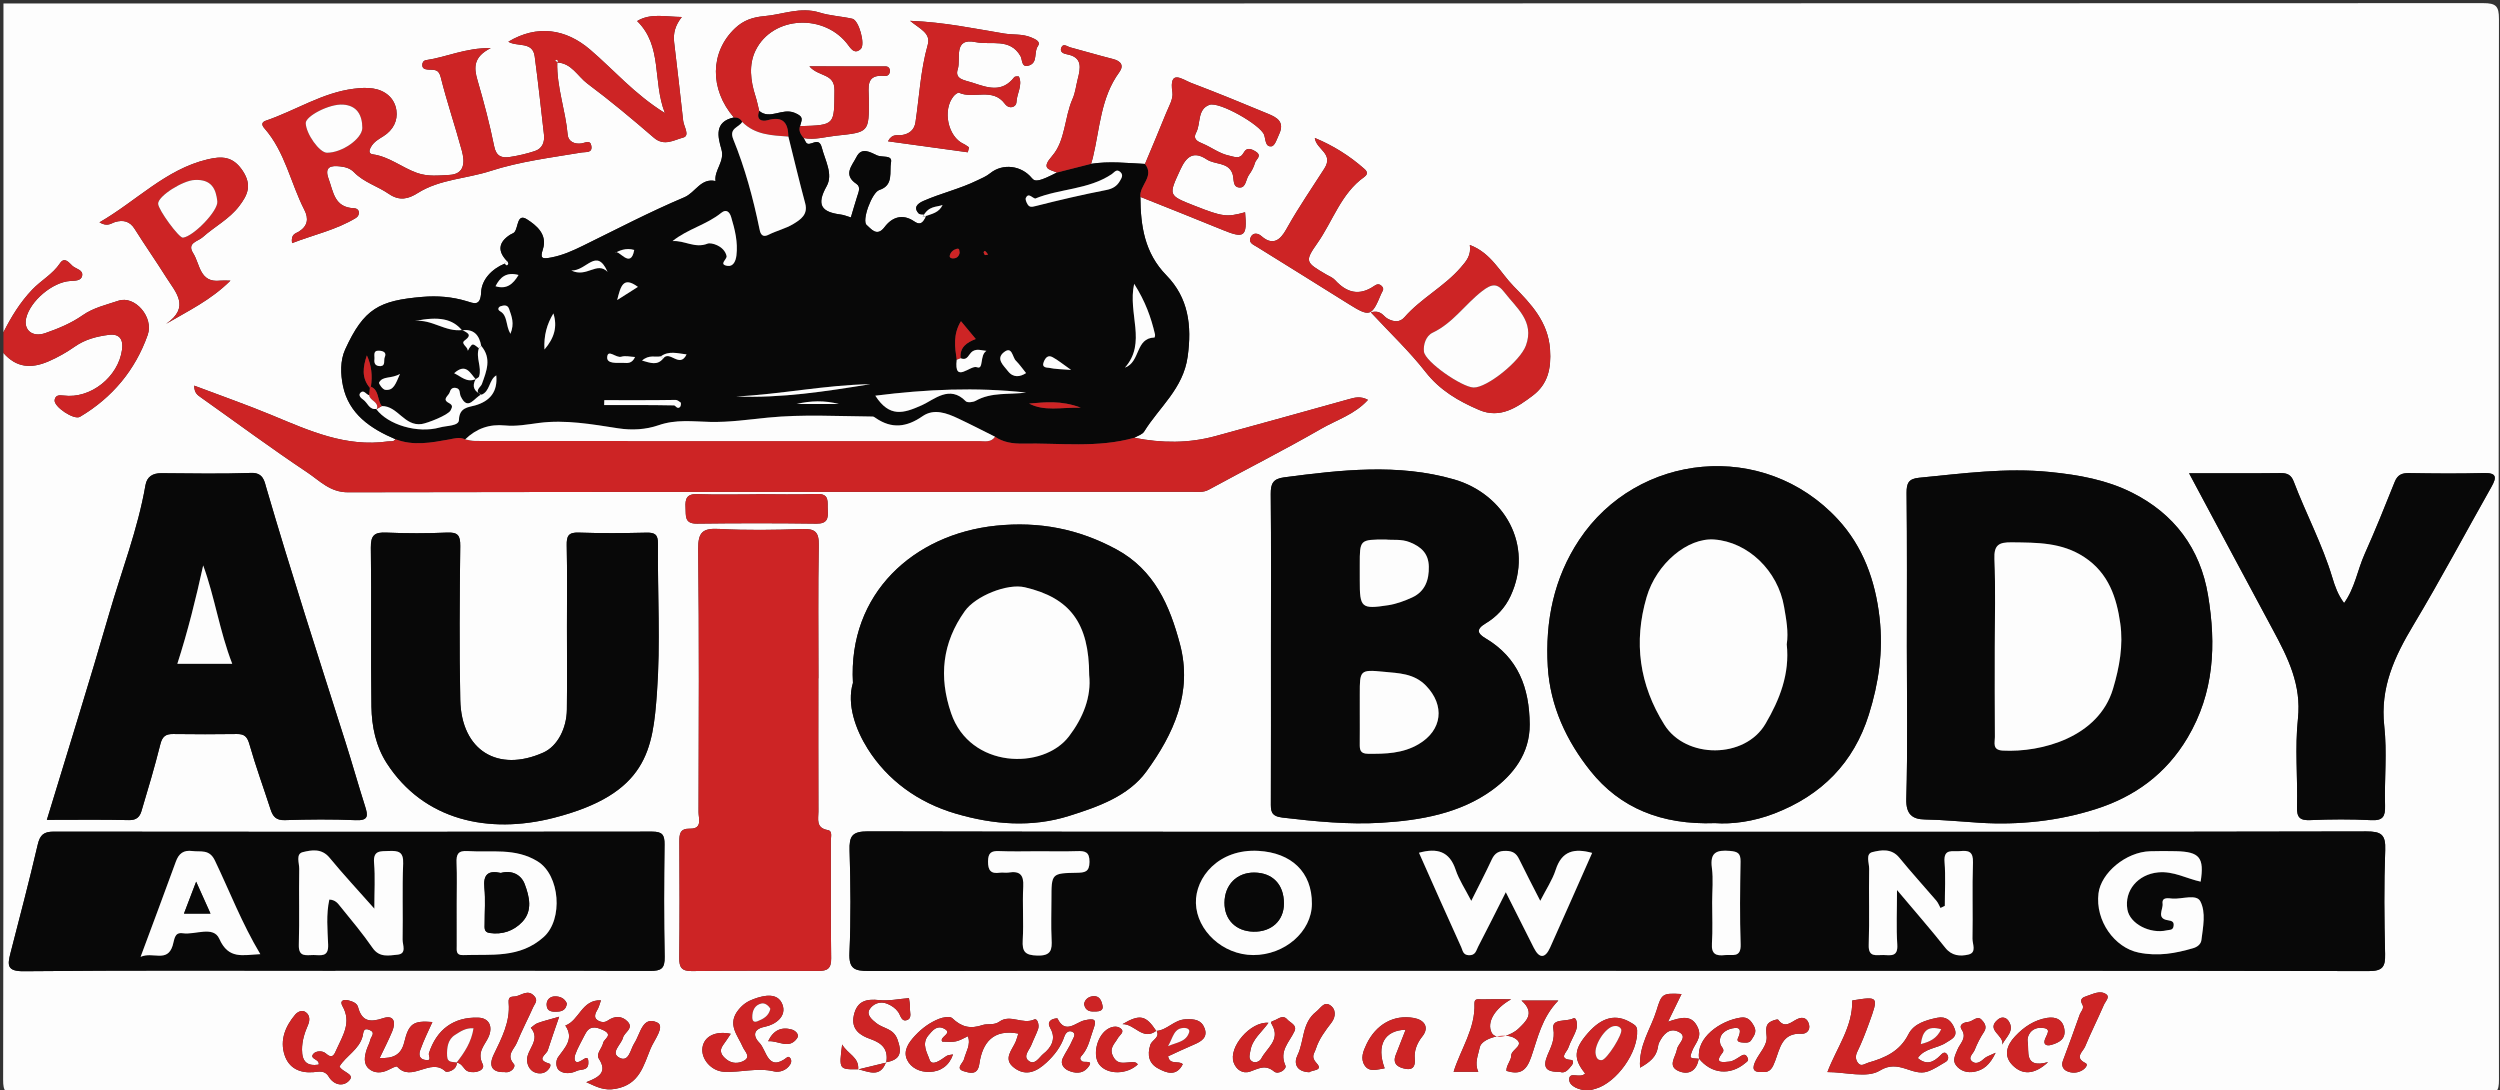 <?xml version="1.0" encoding="utf-8"?>
<!-- Generator: Adobe Illustrator 16.0.0, SVG Export Plug-In . SVG Version: 6.00 Build 0)  -->
<!DOCTYPE svg PUBLIC "-//W3C//DTD SVG 1.1//EN" "http://www.w3.org/Graphics/SVG/1.1/DTD/svg11.dtd">
<svg version="1.1" id="Layer_1" xmlns="http://www.w3.org/2000/svg" xmlns:xlink="http://www.w3.org/1999/xlink" x="0px" y="0px"
	 width="996.783px" height="434.646px" viewBox="0 0 996.783 434.646" enable-background="new 0 0 996.783 434.646"
	 xml:space="preserve">
<rect x="0" y="0" width="996.783" height="434.646" fill="#333333" stroke="none"/>
<g>
	<g>
		<path fill="#FDFDFD" d="M1.38,132.463c0-43.695,0-87.389,0-131.083c329.548,0,659.097,0.015,988.646-0.129
			c5.172-0.001,6.348,1.163,6.341,6.338c-0.163,140.972-0.161,281.944,0.001,422.916c0.006,4.724-0.926,5.652-5.651,5.651
			c-327.938-0.145-655.876-0.145-983.816-0.002c-4.722,0.003-5.662-0.92-5.653-5.648C1.424,333.92,1.38,237.33,1.38,140.742
			c5.086,5.813,10.926,6.36,17.892,3.368c3.809-1.637,7.289-3.636,10.615-5.961c4.074-2.847,8.666-4.012,13.453-4.638
			c4.468-0.584,5.839,2.004,5.332,5.839c-1.443,10.92-12.56,19.778-23.306,18.359c-2.054-0.271-3.251-0.035-3.585,1.752
			c-0.491,2.618,7.713,8.136,10.096,6.725c12.896-7.635,22.049-18.629,27.015-32.653c2.512-7.093-5.158-15.839-11.664-13.626
			c-4.813,1.637-9.906,2.723-14.368,5.852c-4.416,3.097-9.633,5.266-14.773,7.053c-5.23,1.819-8.766-1.284-7.656-5.972
			c1.618-6.829,10.451-14.345,17.546-14.808c1.875-0.123,4.258-0.02,4.74-1.917c0.646-2.541-2.431-2.823-3.833-4.112
			c-1.374-1.264-3.139-3.769-4.959-1.034c-2.906,4.367-7.537,6.8-11.063,10.5C7.959,120.611,4.509,126.331,1.38,132.463z
			 M342.208,426.341c4.147,0.918,8.713,3.49,11.038-2.793c5.677-1.001,6.559-3.75,4.56-9.158c-1.622-4.387-5.59-4.247-8.311-6.372
			c-1.893-1.478-4.14-3.425-2.795-5.578c1.316-2.105,4.117-3.487,7.095-2.218c1.705,0.725,3.204,1.705,4.334,3.268
			c0.972,1.343,1.273,4.137,3.65,3.159c1.983-0.814,0.894-3.253,1.01-4.967c0.089-1.312-0.256-2.655-0.376-3.711
			c-4.112,0.322-8.012,1.198-11.771,0.786c-5.304-0.581-8.968,0.352-10.223,6.148c-1.217,5.617,2.707,8.012,6.629,9.367
			c4.895,1.69,7.179,4.261,6.322,9.397c-3.736,0.91-7.472,1.819-11.208,2.729c0.447-4.886-4.15-6.074-6.384-9.942
			C334.489,426.409,334.489,426.409,342.208,426.341z M461.004,411.051c-4.137-6.265-6.496-6.776-13.447-2.719
			c4.882-0.154,8.071,6.843,13.571,2.583c1.519,2.821-1.788,3.637-2.456,5.637c-1.388,4.158-0.502,7.469,3.005,9.399
			c3.314,1.826,7.355,3.446,9.912-1.646c-1.662-1.633-5.173,0.547-5.859-3.144c3.414-1.558,6.834-3.215,10.335-4.686
			c2.971-1.249,5.593-2.886,4.205-6.515c-1.259-3.293-3.953-3.742-7.591-3.555C468.025,406.645,465.367,410.788,461.004,411.051z
			 M677.463,422.14c-3.93-0.193-3.873-0.171-2.785-3.111c1.067-2.887,3.896-5.239,2.428-8.904c-2.377-5.938-6.89-4.467-12.049-2.748
			c2.061-4.226,3.703-7.596,5.383-11.044c-7.601-0.428-7.934-0.128-9.945,6.506c-2.21,7.291-7.209,13.845-6.583,22.857
			c3.969-2.226,6.403-4.313,7.078-7.95c0.124-0.672,0.194-1.389,0.487-1.991c1.609-3.324,4.161-6.243,7.887-4.306
			c3.796,1.977-0.334,4.611-0.736,6.946c-0.523,3.029-3.887,6.64,0.595,8.619c4.146,1.831,7.382-0.161,8.107-5.038
			c4.978,6.257,12.502,6.968,18.554,1.859c0.758-0.639,1.44-0.906,0.911-2.051c-0.62-1.341-1.334-1.557-2.625-0.771
			c-1.516,0.923-3.137,2.178-4.769,2.271c-1.705,0.098-6.407,1.169-2.65-3.502c1.13-1.405-0.576-2.378-0.841-3.534
			c-0.841-3.679,1.86-5.58,4.749-6.229c3.897-0.874,3.38,1.482,2.245,4.021c-0.473,1.056,0.465,1.495,1.492,1.579
			c1.387,0.113,3.052,0.351,3.804-0.871c0.997-1.62,2.469-3.201,1.133-5.627c-1.235-2.246-2.555-3.787-5.254-3.396
			C685.936,406.903,676.118,413.778,677.463,422.14z M182.008,423.726c2.378,0.07,2.792,2.847,4.654,3.464
			c2.936,0.975,6.957-0.533,5.778-2.913c-2.443-4.933,0.952-7.61,2.387-10.932c1.758-4.069,0.206-7.46-4.174-7.598
			c-9.753-0.306-16.597,4.71-19.647,14.236c-0.283,0.886,1.599,3.424-1.867,2.551c-2.897-0.729-1.635-3.701-1.538-3.975
			c1.321-3.728,3.078-7.301,4.798-11.067c-7.578-0.636-9.425,0.62-11.216,8.042c-1.236,5.123-4.459,6.556-9.8,6.304
			c1.876-3.965,3.633-7.297,5.046-10.768c1.401-3.44,0.71-6.56-3.673-5.101c-5.196,1.73-8.463,1.361-10.003-4.425
			c-0.445-1.673-2.285-2.254-3.8-2.669c-1.773-0.486-3.704-0.016-2.398,2.276c3.711,6.514,0.073,11.825-2.408,17.344
			c-0.8,1.777-1.503,4.003-4.265,1.513c-1.317-1.187-4.027-1.075-5.035,0.284c-1.529,2.063,2.752,1.94,2.201,4.202
			c-4.573,0.67-6.645-1.148-6.632-5.988c0.01-3.574,1.009-6.677,2.396-9.868c0.679-1.562,0.925-3.724-0.894-5.049
			c-1.653-1.204-3.495,0.091-4.233,0.971c-3.901,4.647-6.199,10.138-4.205,16.139c1.703,5.124,5.926,7.228,11.434,6.798
			c2.121-0.166,4.529-0.915,6.114,1.721c2.256,3.752,6.286,4.129,8.476,1.26c1.765-2.312-3.159-3.059-4.142-5.269
			c2.685-4.328,7.874-6.756,9.218-12.079c0.391-1.545,0.184-3.527,2.757-2.469c2.577,1.061,0.582,2.646,0.307,3.934
			c-0.28,1.312-1,2.524-1.423,3.814c-0.883,2.695-1.433,5.718,0.838,7.7c2.139,1.866,5.056,1.853,7.777,0.469
			c1.151-0.585,3.21-1.642,3.517-1.295c5.792,6.527,13.281-3.81,19.264,1.922c0.507,0.484,4.578-0.325,4.525-3.6L182.008,423.726z
			 M222.025,24.918c5.855,0.16,8.26,5.499,12.193,8.428c9.127,6.798,17.876,14.128,26.497,21.571
			c4.124,3.562,8.11,0.842,11.632-0.058c2.876-0.734,0.308-4.347,0.043-6.678c-1.181-10.417-2.31-20.841-3.596-31.246
			c-0.452-3.657,0.429-6.881,3.049-10.156c-6.598-0.083-12.52-1.617-17.811,1.62c10.244,10.031,6.064,23.846,11.073,36.688
			c-12.172-7.555-20.351-17.209-29.808-25.291c-9.734-8.318-21.12-10.048-32.621-3.161c3.525,2.161,9.7-0.238,10.506,5.808
			c1.384,10.385,2.516,20.803,3.699,31.213c0.342,3.018-0.651,5.607-3.684,6.596c-3.223,1.051-6.57,1.842-9.924,2.342
			c-3.152,0.47-5.412-0.155-6.241-4.262c-1.794-8.872-4.118-17.656-6.655-26.35c-1.47-5.041-1.687-9.282,5.293-12.819
			c-10.224-0.093-17.74,3.663-25.729,4.805c-1.045,0.148-1.568,0.916-1.576,1.908c-0.012,1.505,1.077,1.757,2.294,1.873
			c2.116,0.202,4.179-0.5,5.051,2.988c2.47,9.885,5.778,19.558,8.443,29.398c1.196,4.417,1.194,9.299-4.959,9.609
			c-4.241,0.213-8.569,0.765-12.988-0.818c-5.997-2.148-11.027-6.48-17.544-7.383c-1.441-0.2-1.745-1.159-0.803-2.862
			c1.217-2.202,3.19-3.232,5.029-4.39c3.901-2.455,5.757-6.251,5.161-10.303c-0.71-4.827-4.378-7.937-9.333-8.711
			c-2.458-0.384-5.065-0.212-7.557,0.096c-12.662,1.564-23.327,8.71-35.12,12.722c-1.885,0.641-1.747,1.777-0.613,3.066
			c8.253,9.397,10.425,21.775,15.927,32.522c1.784,3.483,1.352,6.433-2.19,8.658c-1.213,0.761-3.266,0.915-2.731,4.595
			c8.704-3.374,17.618-5.268,25.479-10.048c1.697-1.032,1.724-3.766-0.805-3.867c-7.829-0.311-8.166-6.519-10.087-11.702
			c-1.829-4.933,1.008-5.386,4.595-4.979c2.007,0.227,3.973,0.72,5.563,2.357c3.884,3.997,9.374,5.526,13.792,8.573
			c4.407,3.04,7.926,1.993,11.538-0.279c8.89-5.591,19.4-5.692,29.021-8.812c11.819-3.834,24.246-5.339,36.5-7.403
			c1.604-0.271,4.265,0.329,3.743-2.633c-0.442-2.502-2.349-1.208-3.83-0.973c-2.813,0.449-5.363-0.72-5.598-3.439
			c-0.843-9.728-4.432-19.046-4.16-28.914L222.025,24.918z M302.708,44.229c-0.499-1.985-0.885-4.007-1.516-5.95
			c-1.976-6.089-2.699-12.556,0.064-18.179c6.853-13.944,27.771-14.847,37.084-1.924c1.413,1.961,2.791,3.295,4.859,1.341
			c1.91-1.804-0.754-11.443-3.341-12.034c-4.32-0.988-8.862-1.166-13.062-2.478c-7.66-2.393-14.689,0.796-22.016,1.428
			c-4.713,0.407-8.398,1.723-11.663,4.805c-10.058,9.49-10.257,24.298-0.511,35.601c-7.92,1.696-6.391,7.766-4.979,12.622
			c1.458,5.007-2.919,8.289-2.335,12.731c-5.86-1.333-8.024,4.602-12.423,6.461c-13.745,5.812-27.016,12.748-40.431,19.329
			c-4.068,1.997-8.065,3.805-12.646,4.678c-3.804,0.725-4.499,0.351-3.332-3.286c1.919-5.983-2.738-9.608-6.323-11.904
			c-4.027-2.581-3.417,3.124-4.992,5.077c-0.401,0.497-1.18,0.675-1.756,1.047c-4.73,3.056-5.07,6.596-1.144,10.591
			c-0.348,0.315-0.696,0.631-1.044,0.946c-5.174,2.115-9.151,6.425-9.356,11.342c-0.245,5.869-2.953,4.468-5.842,3.595
			c-5.772-1.746-11.66-2.195-17.56-1.695c-17.251,1.462-23.343,4.614-30.826,20.989c-2.042,4.467-1.825,9.903-0.876,14.475
			c2.334,11.246,11.018,17.064,20.939,21.288c-0.768,1.186-1.949,0.725-3.044,0.881c-16.664,2.372-31.237-4.223-46.002-10.364
			c-10.148-4.22-20.544-7.846-31.204-11.88c0.023,2.905,1.307,3.731,2.629,4.667c14.139,10.006,28.058,20.343,42.467,29.941
			c4.899,3.264,9.039,7.927,16.208,7.912c112.185-0.217,224.372-0.149,336.558-0.194c2.213,0,4.417,0.38,6.665-0.846
			c14.943-8.154,30.145-15.845,44.895-24.33c6.134-3.529,13.307-5.687,18.571-11.477c-2.973-1.6-5.256-0.939-7.675-0.262
			c-17.68,4.954-35.381,9.835-53.088,14.694c-10.735,2.946-21.554,2.841-32.407,0.686c1.336-0.812,3.194-1.303,3.927-2.489
			c6.024-9.753,15.552-17.057,17.345-29.824c1.757-12.509,0.278-23.515-8.478-32.472c-8.755-8.957-10.277-19.738-10.365-31.269
			c10.958,4.392,21.948,8.706,32.866,13.199c8.606,3.542,9.781,2.675,8.885-7.069c-7.301,2.022-8.96,1.812-19.995-2.528
			c-10.845-4.265-10.577-4.141-5.813-14.514c2.436-5.302,5.324-7.48,10.498-4.039c3.326,2.212,8.667,0.993,10.306,5.783
			c0.703,2.058-0.142,5.316,2.835,5.44c2.559,0.106,2.448-3.328,3.713-5.057c1.062-1.454,1.948-3.153,2.429-4.879
			c0.382-1.365,3.028-2.74,0.15-4.475c-1.867-1.128-3.494-1.62-4.628,0.443c-1.582,2.874-3.565,1.746-5.828,1.268
			c-3.904-0.825-6.984-3.287-10.532-4.793c-1.846-0.784-4.122-1.649-2.65-4.425c1.93-3.637,0.354-9.195,5.269-11.051
			c3.84-1.45,20.417,7.959,21.834,11.972c0.65,1.848,0.409,4.835,2.895,4.572c1.412-0.149,2.21-2.997,3.081-4.847
			c2.307-4.909-0.869-6.652-4.281-8.075c-10.228-4.265-20.491-8.456-30.849-12.39c-3.334-1.266-8.881-5.785-7.414,3.809
			c0.397,2.601-1.459,5.633-2.552,8.357c-2.709,6.755-5.574,13.446-8.376,20.162c-7.17-0.36-14.34-1.172-21.514-0.036
			c0.247-0.841,0.529-1.674,0.734-2.524c2.786-11.536,3.079-23.812,10.492-33.966c2.031-2.781,0.654-4.519-2.558-5.328
			c-5.714-1.439-11.362-3.145-17.062-4.649c-1.137-0.3-2.709-1.799-3.479,0.171c-0.645,1.648,0.749,2.343,2.25,2.618
			c6.274,1.147,5.461,5.416,4.322,9.837c-0.678,2.631-0.956,5.432-2.041,7.877c-3.306,7.461-2.858,16.711-8.14,22.779
			c-4.393,5.047-1.636,5.262,1.889,6.643c-6.824,3.48-8.654,3.894-9.986,2.26c-4.135-5.079-11.593-6.053-16.635-1.966
			c-1.608,1.303-3.352,1.97-5.134,2.843c-6.942,3.398-14.47,5.115-21.487,8.2c-2.327,1.022-4.145,2.625-1.831,5.021
			c0.821,0.851,4.352-0.686,2.058,2.648c-1.036,1.505-2.09,1.719-3.922,0.463c-4.499-3.084-8.733-1.796-11.798,2.302
			c-3.092,4.133-5.481,0.512-7.134-0.84c-2.086-1.706,2.101-13.024,5.021-13.958c5.905-1.885,3.949-7.286,4.696-11.075
			c0.589-2.989-3.593-1.852-5.497-2.696c-2.594-1.151-6.197-3.607-8.297,0.637c-1.652,3.343-5.499,7.021-0.006,10.683
			c1.829,1.219,0.857,3.263,0.305,5.007c-0.882,2.779-1.685,5.583-2.521,8.376c-1.451-0.426-2.703-0.979-4.004-1.145
			c-7.583-0.969-9.945-3.688-5.659-11.323c2.661-4.74-0.603-10.227-1.932-15.39c-1.284-4.983-5.012,0.403-6.407-2.222
			c-0.278-0.521-0.554-1.046-0.831-1.567c4.347,0.839,8.507-0.479,12.766-0.93c13.314-1.411,13.324-1.241,13.225-14.769
			c-0.033-4.458-1.372-9.83,6.256-9.064c1.297,0.129,2.146-0.688,2.142-2.049c-0.002-1.037-0.664-1.753-1.686-1.756
			c-9.66-0.035-19.32-0.021-30.404-0.021c3.797,4.321,10.063,2.665,9.996,9.528c-0.135,13.898,0.379,13.903-13.74,14.318
			c0.516-2.291,1.955-3.708-2.25-5.354C311.686,42.977,307.062,47.856,302.708,44.229z M644.349,387.011c0,0.009,0,0.018,0,0.026
			c100.009,0,200.017-0.054,300.024,0.145c5.626,0.011,6.723-1.691,6.598-6.836c-0.336-13.789-0.482-27.605,0.047-41.384
			c0.238-6.207-1.568-7.474-7.573-7.46c-95.181,0.213-190.363,0.156-285.546,0.156c-103.926,0.002-207.853,0.069-311.779-0.177
			c-6.394-0.015-7.56,1.883-7.381,7.681c0.417,13.555,0.552,27.151-0.047,40.691c-0.286,6.441,1.97,7.289,7.655,7.279
			C445.68,386.963,545.015,387.011,644.349,387.011z M506.741,258.389c0,20.456,0.035,40.914-0.035,61.37
			c-0.011,3.381-0.188,5.658,4.613,6.22c13.147,1.536,26.314,2.862,39.501,2.058c15.654-0.956,31.396-3.757,44.189-13.074
			c8.158-5.941,15-14.434,14.898-26.184c-0.122-14.529-4.555-26.564-17.682-34.324c-2.997-1.773-3.936-3.488,0.089-5.886
			c4.284-2.552,7.761-6.174,9.985-10.977c9.415-20.335-2.646-40.727-22.586-46.456c-22.368-6.428-45.095-3.766-67.735-0.812
			c-4.478,0.583-5.356,2.597-5.319,6.694C506.85,217.474,506.747,237.932,506.741,258.389z M760.282,257.896
			c0,20.217,0.358,40.442-0.213,60.641c-0.178,6.264,2.53,8.118,7.455,8.198c7.307,0.12,14.547,0.861,21.817,1.314
			c15.698,0.977,31.322-0.702,46.255-5.456c15.438-4.913,27.982-13.925,36.596-28.448c10.682-18.014,11.444-37.087,8.178-56.787
			c-3.094-18.668-13.491-32.499-30.305-40.933c-10.148-5.091-21.125-7.065-32.667-8.229c-17.715-1.787-34.893,0.619-52.27,2.296
			c-4.088,0.395-4.996,2.111-4.952,6.069C760.408,217.003,760.285,237.45,760.282,257.896z M683.838,328.191
			c6.646,0.487,15.155-0.563,23.656-3.852c18.867-7.299,31.591-20.22,37.623-39.394c3.94-12.52,5.82-25.242,4.289-38.658
			c-1.706-14.951-6.655-28.424-16.617-39.214c-29.498-31.95-80.027-26.669-103.148,8.205
			c-10.094,15.226-13.593,32.367-12.517,50.532c0.94,15.817,7.557,29.736,17.015,41.577
			C645.906,322.118,662.38,328.97,683.838,328.191z M133.716,387.035c0-0.01,0-0.021,0-0.031c41.839,0,83.68-0.07,125.519,0.104
			c4.417,0.019,5.864-0.951,5.77-5.58c-0.305-14.94-0.237-29.894-0.05-44.839c0.048-3.8-0.869-5.115-4.931-5.109
			c-79.542,0.115-159.083,0.104-238.625,0.008c-3.952-0.004-5.461,1.309-6.365,5.196c-3.37,14.486-7.161,28.876-10.87,43.282
			c-1.233,4.789-1.401,7.245,5.403,7.177C50.946,386.827,92.332,387.035,133.716,387.035z M18.684,326.887
			c11.675,0,22.239-0.156,32.793,0.102c2.956,0.071,4.254-1.361,4.907-3.529c2.658-8.844,5.291-17.703,7.535-26.657
			c0.77-3.074,2.039-4.182,5.104-4.137c8.499,0.125,17.002,0.109,25.502-0.002c3.073-0.04,4.112,1.223,4.962,4.211
			c2.474,8.69,5.592,17.194,8.377,25.798c0.925,2.859,2.18,4.445,5.72,4.328c9.41-0.312,18.851-0.404,28.253,0.013
			c5.224,0.231,4.878-1.906,3.72-5.55c-2.724-8.569-5.157-17.231-7.884-25.8c-10.712-33.656-21.576-67.264-31.486-101.171
			c-0.731-2.505-1.19-6.108-6.035-5.932c-11.932,0.436-23.891,0.188-35.838,0.105c-3.455-0.023-5.737,1.432-6.311,4.759
			c-3.036,17.592-9.552,34.201-14.474,51.251C35.675,271.888,27.175,298.914,18.684,326.887z M340.078,272.282
			c-2.554,8.527,1.078,18.602,5.865,26.219c7.912,12.591,20.11,21.489,35.132,25.898c15.102,4.431,30.32,5.595,45.185,0.912
			c11.369-3.581,23.634-7.819,30.85-17.76c10.755-14.816,18.481-31.361,13.374-50.657c-4.088-15.446-10.217-29.65-25.358-37.853
			c-15.055-8.156-30.75-11.229-48.004-9.44C364.319,213.003,338.091,236.623,340.078,272.282z M326.285,270.446
			c0.015,0,0.03,0,0.046,0c0-17.706-0.206-35.416,0.125-53.115c0.099-5.285-1.547-6.58-6.617-6.401
			c-11.024,0.391-22.094,0.55-33.1-0.039c-6.521-0.349-8.44,1.229-8.36,8.08c0.406,34.948,0.241,69.903,0.144,104.854
			c-0.007,2.529,1.657,6.684-3.421,6.573c-4.054-0.088-4.252,2.177-4.235,5.275c0.084,15.407,0.141,30.814-0.043,46.219
			c-0.046,3.81,0.977,5.324,4.994,5.283c16.784-0.169,33.571-0.15,50.356-0.04c3.695,0.024,5.283-0.95,5.227-5.035
			c-0.217-15.634-0.07-31.272-0.128-46.909c-0.006-1.484,0.743-3.879-1.201-4.22c-4.894-0.857-3.745-4.433-3.755-7.406
			C326.254,305.859,326.285,288.152,326.285,270.446z M226.05,249.871c0,11.036,0.101,22.072-0.035,33.105
			c-0.09,7.313-3.658,14.524-9.396,17.083c-18.038,8.045-32.662-0.734-33.103-20.975c-0.445-20.451-0.247-40.921-0.008-61.378
			c0.049-4.258-0.974-5.555-5.291-5.362c-8.03,0.36-16.099,0.354-24.131,0.007c-4.639-0.201-6.298,0.927-6.228,5.961
			c0.298,21.146-0.083,42.302,0.238,63.447c0.12,7.913,1.771,15.854,6.157,22.619c14.711,22.693,40.496,28.362,66.517,21.707
			c37.386-9.562,39.515-27.256,41.169-49.942c1.434-19.667,0.203-39.521,0.4-59.291c0.038-3.772-1.242-4.557-4.693-4.475
			c-8.961,0.214-17.938,0.29-26.893-0.028c-4.131-0.147-4.879,1.38-4.798,5.108C226.192,228.259,226.04,239.067,226.05,249.871z
			 M872.811,188.686c11.573,21.628,22.461,42.094,33.464,62.497c5.962,11.058,11.399,21.883,9.948,35.371
			c-1.248,11.593-0.074,23.429-0.376,35.146c-0.112,4.309,1.175,5.473,5.405,5.286c8.032-0.352,16.106-0.405,24.13,0.021
			c4.78,0.253,5.687-1.516,5.568-5.842c-0.291-10.568,0.845-21.254-0.318-31.699c-1.707-15.332,4.11-27.726,11.633-40.276
			c10.837-18.081,20.726-36.727,31.103-55.084c2.195-3.883,2.075-5.641-3.141-5.495c-9.878,0.276-19.771,0.179-29.654,0.011
			c-2.9-0.048-4.635,0.677-5.772,3.524c-3.857,9.657-7.749,19.31-11.997,28.799c-2.843,6.353-3.865,13.508-8.183,19.511
			c-2.47-3.297-3.661-6.736-4.697-10.188c-3.979-13.25-10.524-25.458-15.413-38.333c-0.951-2.504-2.487-3.345-5.185-3.311
			C897.612,188.768,885.898,188.686,872.811,188.686z M546.572,124.525c7.732,8.319,15.39,15.55,21.799,23.756
			c5.769,7.383,13.243,11.697,21.406,15.183c8.38,3.581,15.107-1.035,21.334-5.725c6.015-4.528,7.442-10.797,6.912-18.412
			c-0.771-11.054-7.664-18.208-14.521-25.188c-5.406-5.503-8.883-13.238-17.467-16.463c0.608,4.112-1.304,6.337-3.666,9.054
			c-6.635,7.623-15.794,12.218-22.401,19.777c-1.859,2.129-4.306,1.917-6.84,0.476C551.48,126.047,550.683,123.482,546.572,124.525z
			 M39.657,88.662c3.298,1.92,4.67,0.302,6.313-0.163c3.092-0.875,5.746-0.364,7.689,2.727c4.098,6.518,8.518,12.833,12.617,19.349
			c3.708,5.894,9.766,11.854-0.059,18.544c8.948-5.265,17.771-9.406,25.669-17.237c-2.365,0-3.248-0.085-4.11,0.012
			c-8.229,0.935-7.988-6.585-10.757-10.947c-2.627-4.14,1.843-4.633,3.801-6.386c4.741-4.244,10.586-7.201,14.524-12.37
			c3.314-4.354,5.262-8.255,1.441-14.057c-3.946-5.992-8.504-5.905-14.125-4.56C66.061,67.545,54.576,80.034,39.657,88.662z
			 M385.881,60.722c0.158-0.659,0.315-1.319,0.473-1.978c-0.726-0.465-1.408-1.028-2.184-1.381
			c-6.229-2.836-8.483-13.528-3.936-19.032c0.53-0.641,1.706-1.551,2.134-1.354c5.811,2.656,13.389-2.195,18.288,4.41
			c1.735,2.341,4.533,1.391,4.625-0.724c0.15-3.429,2.536-6.639,0.974-10.121c-0.082-0.183-1.574-0.135-1.857,0.232
			c-4.847,6.275-10.498,4.241-16.584,2.211c-3.177-1.058-7.318-1.286-5.933-5.452c1.334-4.01-2.046-12.653,7.153-10.731
			c6.008,1.254,13.632-1.8,17.848,5.562c0.854,1.492,0.235,4.94,3.603,3.664c3.392-1.287,1.607-5.238,3.351-7.674
			c1.18-1.65-0.689-2.606-2.713-3.447c-3.562-1.479-7.212-0.959-10.77-1.542c-11.869-1.94-23.685-4.52-37.48-5.066
			c4.009,3.323,8.352,4.917,7.019,9.607c-2.87,10.101-3.338,20.559-4.885,30.856c-0.469,3.118-2.554,4.693-5.594,5.119
			c-1.613,0.227-3.626-0.77-5.367,2.453C365.087,57.855,375.484,59.288,385.881,60.722z M524.226,55.002
			c0.6,4.694,7.668,6.152,3.821,12.2c-4.882,7.666-10.062,15.137-14.544,23.089c-1.743,3.094-4.722,9.047-10.612,3.805
			c-1.199-1.066-3.196-1.537-4.156,0.361c-1.175,2.323,0.893,3.021,2.481,4.005c12.193,7.543,24.344,15.156,36.509,22.747
			c8.448,5.274,9.185,5.049,12.984-4.095c0.391-0.94,1.399-1.822,0.241-3.024c-1.075-1.117-2.049-0.761-3.024-0.089
			c-5.954,4.104-11.012,2.741-15.631-2.339c-0.891-0.979-2.292-1.508-3.48-2.203c-8.252-4.829-8.734-5.164-3.586-12.486
			c6.219-8.843,9.447-19.874,18.751-26.443c2.112-1.492,0.335-2.893-0.028-3.214C538.085,62.123,531.513,58.015,524.226,55.002z
			 M385.917,413.161c1.255,3.387-0.791,6.162-1.555,9.188c-0.396,1.569-3.64,3.737-0.006,4.786c2.126,0.613,5.439,1.816,6.113-2.9
			c1.235-8.639,5.614-14.019,15.553-12.137c-0.285,0.906-0.555,1.992-0.964,3.022c-1.391,3.507-5.425,7.072-0.645,10.653
			c4.745,3.558,9.036,1.407,12.842-2.128c3.147-2.922,5.717-6.24,7.122-10.388c0.47-1.386,1.635-2.577,3.127-1.912
			c1.782,0.797,0.41,2.538,0.057,3.415c-1.011,2.517-2.692,4.755-3.855,7.224c-1.073,2.277,0.554,4.091,2.193,4.835
			c2.519,1.143,5.579,1.458,7.662-0.969c3.015-3.513-1.186-1.98-2.111-2.685c-1.482-1.126-0.41-1.947,0.25-2.757
			c2.391-2.932,2.952-6.609,4.219-10.008c1.508-4.046,0.516-4.481-3.559-3.564c-3.366,0.759-7.623,5.739-10.726-0.743
			c-0.088-0.185-1.718,0.083-2.381,0.518c-1.366,0.896-1.27,1.969-0.419,3.457c2.397,4.193,0.202,7.746-2.846,10.124
			c-1.569,1.225-3.444,4.988-6.096,2.571c-1.951-1.78,0.563-4.167,1.353-6.203c0.821-2.114,1.901-4.133,2.657-6.267
			c0.587-1.659-0.349-4.366-1.468-3.835c-4.681,2.218-9.614-2.251-13.963,0.888c-2.152,1.553-4.867,0.731-6.564,1.312
			c-5.116,1.743-8.563,0.806-12.264-2.712c-0.897-0.852-3.677-0.348-5.285,0.298c-3.606,1.447-6.716,3.714-9.44,6.615
			c-2.678,2.854-4.948,6.149-3.235,9.725c1.536,3.206,5.077,4.942,9.005,4.808c4.48-0.152,7.822-2.623,9.288-6.98
			c-0.979,0.226-1.989,0.196-2.655,0.661c-2.224,1.55-5.786,4.312-6.73,1.376c-0.789-2.45-3.308-6.177-0.478-9.579
			c1.72-2.068,3.393-4.132,6.132-2.826c4.147,1.979-1.92,3.299-0.571,5.265C381.188,415.541,381.188,415.541,385.917,413.161z
			 M239.606,398.844c-7.655-0.348-8.651,8.085-14.198,10.047c3.579,5.273-0.119,8.741-2.896,12.624
			c-1.034,1.445-0.896,4.123,0.314,5.169c1.97,1.703,5.007,1.341,7.131,0.291c1.543-0.762,4.561,0.076,4.626-3.092
			c0.057-2.744-0.766-2.32-2.623-1.11c-2.896,1.889-3.247-0.449-2.604-2.306c0.954-2.759,2.544-5.295,3.831-7.943
			c1.743-3.584,4.146-3.293,7.343-1.786c4.123,1.94,0.264,3.478-0.045,5.08c-0.417,2.166-2.988,4.318-1.684,6.34
			c3.4,5.27,0.218,7.337-5.048,9.314c4.466,2.045,7.199,3.468,11.739,2.639c9.518-1.741,11.068-9.224,13.896-16.021
			c1.446-3.475,5.897-8.876,2.626-10.406c-5.875-2.749-6.671,4.542-9.082,8.23c-1.6,2.446-2.149,7.771-5.938,5.838
			c-3.855-1.969,0.703-5.28,1.396-8.013c0.553-2.186,4.46-3.709,1.816-6.448c-2.251-2.332-5.135-2.325-7.972-0.322
			c-1.434,1.013-3.356,0.46-4.434-0.543c-0.951-0.883-0.499-2.459,0.331-3.748C238.795,401.643,239.05,400.348,239.606,398.844z
			 M301.499,197.034c0,0.02,0,0.041,0,0.061c-7.805,0-15.619,0.208-23.414-0.083c-4.303-0.16-4.965,1.864-4.75,5.417
			c0.194,3.208-0.569,6.422,4.598,6.354c15.838-0.208,31.682-0.211,47.52,0.007c4.418,0.062,4.833-2.093,4.585-5.504
			c-0.222-3.053,0.935-6.549-4.438-6.334C317.579,197.271,309.534,197.034,301.499,197.034z M764.632,421.87
			c2.808-4.055,7.731-3.802,11.254-6.126c2.163-1.428,4.711-2.256,3.438-5.588c-1.191-3.119-3.401-5.066-6.848-4.364
			c-4.516,0.919-9.407,2.33-11.532,6.557c-3.453,6.869-9.337,9.433-16.001,11.343c-1.453,0.417-2.94,1.823-4.212,0.023
			c-0.928-1.309-1.011-2.728-0.18-4.438c1.774-3.653,3.247-7.467,4.637-11.29c3.906-10.745,3.856-10.771-6.667-9.089
			c0.196,10.622-6.157,18.712-9.907,28.548c7.295,0,15.871,2.542,20.91-0.596c7.596-4.728,12.897,2.469,19.039,0.373
			c2.53-0.862,4.824-2.457,7.167-3.817c1.177-0.685,1.299-1.947,0.634-2.955c-0.996-1.505-2.028-0.344-2.752,0.388
			C770.933,423.546,768.174,424.844,764.632,421.87z M621.321,398.928c-5.157,0-9.465,0-14.683,0
			c5.817,5.076,1.434,8.6-1.111,11.116c-2.831,2.798-9.251,4.94-10.828,1.642c-1.963-4.102,1.177-9.546,7.819-13.27
			c-5.362,0-8.539-0.076-11.707,0.04c-1.143,0.04-3.016-0.579-2.925,1.64c0.402,10.028-5.446,18.107-8.321,27.252
			c3.148,0,6.349,0,9.864,0c-1.651-3.458-0.054-6.67,0.58-9.802c0.718-3.555,9.779-6.033,13.804-3.682
			c4.791,2.799-1.302,4.458-1.273,7.017c0.021,1.997-2.053,3.854-1.901,6.105c5.372,1.609,7.879,0.107,9.819-5.432
			C613.089,414.041,614.653,405.775,621.321,398.928z M291.356,412.193c-6.057-1.277-10.585,1.002-11.269,5.447
			c-0.688,4.465,3.404,9.419,8.629,9.696c6.635,0.353,13.221-1.787,20.002-0.142c1.865,0.453,4.91-0.292,6.411-2.897
			c1.052-1.824-0.541-3.315-1.182-2.808c-7.896,6.259-8.26-2.865-11.174-5.716c-1.968-1.928-3.299-5.303,2.129-6.381
			c4.369-0.868,8.899-4.236,7.027-8.968c-1.848-4.669-7.049-3.709-11.425-2.094c-2.408,0.888-4.183,2.036-5.93,4.134
			c-4.91,5.898-0.437,10.228,1.653,15.099c0.708,1.651,3.209,3.688,0.548,5.282c-2.095,1.256-4.86,1.357-7.065-0.4
			c-1.92-1.53-3.255-3.319-1.358-5.845C289.396,415.211,290.316,413.729,291.356,412.193z M632.018,428.007
			c-2.063,2.261-6.563-1.173-6.34,2.613c0.148,2.518,3.994,4.039,7.145,4.125c1.102,0.031,2.237-0.331,3.321-0.646
			c8.521-2.463,17.096-14.669,16.601-23.351c-0.101-1.767-1.178-2.213-2.349-2.934c-5.999-3.69-11.627-2.373-17.307,4.125
			C627.496,418.341,627.225,422.127,632.018,428.007z M505.743,407.805c-7.198-0.607-16.021,9.777-13.87,15.824
			c1.049,2.948,3.673,4.603,6.509,3.63c3.349-1.149,6.056-3.011,9.615-0.049c1.747,1.453,5.139-0.968,4.519-2.348
			c-2.642-5.873,1.602-9.355,3.605-13.71c1.134-2.461-1.654-3.312-2.861-4.672c-1.882-2.125-3.64-0.069-5.465,0.504
			c-1.271,0.397-1.128,0.699-0.544,1.741c3.325,5.922-2.183,9.143-4.354,13.33c-0.548,1.056-2.258,1.968-3.615,1.182
			c-1.708-0.988-0.979-2.748-0.736-4.289C499.275,414.318,503.102,411.55,505.743,407.805z M552.08,425.953
			c-3.422-9.269-0.043-15.173,8.365-15.39c-1.346,3.424-2.69,6.771-3.975,10.143c-1.473,3.865,1.518,5.02,4.06,5.471
			c2.461,0.438,3.889-0.669,3.554-4.062c-0.293-2.965,0.757-6.07,2.979-8.836c3.016-3.751,0.729-6.649-3.278-7.385
			c-8.225-1.511-15.256,2.703-18.954,10.474c-1.338,2.811-2.5,5.705-0.721,8.422C545.938,427.579,548.973,426.43,552.08,425.953z
			 M830.052,400.104c1.294,1.931-0.367,3.083-0.854,4.474c-2.159,6.173-4.419,12.312-6.715,18.436
			c-0.706,1.883,0.166,3.361,1.525,4.011c2.093,1,4.484,0.856,6.507-0.476c0.854-0.561,2.23-2.084,1.012-2.67
			c-4.612-2.219-1.019-4.573-0.195-6.561c2.341-5.646,5.098-11.12,7.537-16.728c0.568-1.311,2.492-3.062,0.882-4.176
			c-2.481-1.716-5.24-0.046-7.802,0.75C830.47,397.625,829.202,398.336,830.052,400.104z M201.208,427.459
			c2.627,0.509,4.566-2.183,3.688-3.176c-3.251-3.676,0.132-5.943,1.18-8.535c1.956-4.839,4.42-9.472,6.535-14.249
			c0.573-1.295,2.01-2.555,0.46-4.296c-2.614-2.938-5.069-0.326-7.551,0.068c-1.299,0.206-2.972-0.263-2.713,2.61
			c0.677,7.522-2.816,14.089-5.958,20.64C194.668,425.064,196.227,427.635,201.208,427.459z M816.602,423.472
			c-9.771,2.74-7.465-4.421-8.143-8.061c-0.443-2.382,1.421-5.726,5.322-5.614c4.406,0.124,2.483,2.261,1.615,4.456
			c-0.881,2.225,0.537,2.913,2.517,2.34c3.01-0.869,5.714-2.242,5.197-6.05c-0.542-3.991-3.37-5.279-6.924-4.694
			c-5.099,0.839-9.189,3.584-12.736,7.347c-3.458,3.669-4.627,7.849-1.053,11.485C806.284,428.633,811.049,428.633,816.602,423.472z
			 M702.711,427.415c3.19,0.355,4.109-1.929,5.052-4.389c1.946-5.077,2.701-11.28,10.531-10.854
			c1.983,0.108,3.554-1.469,2.992-3.677c-0.599-2.352-2.275-3.335-4.721-2.16c-2.48,1.193-4.9,3.929-7.593,0.241
			c-0.166-0.228-1.159,0.029-1.714,0.221c-3.263,1.122-3.238,2.706-2.883,6.375c0.349,3.598-2.784,6.505-4.359,9.723
			C698.557,425.879,698.693,427.689,702.711,427.415z M522.062,427.509c0.999-0.976,5.712-0.521,2.918-3.548
			c-2.466-2.67-0.961-3.808-0.337-5.762c1.272-3.987,3.732-7.207,6.237-10.483c1.763-2.306,1.924-5.45-0.726-7.035
			c-2.305-1.378-3.608,1.31-5.388,2.7c-5.8,4.534-4.674,11.766-7.473,17.425C515.818,423.792,516.728,427.319,522.062,427.509z
			 M621.914,427.362c2.153,0.827,3.405-0.961,4.725-2.552c0.637-0.766,0.866-2.121-0.148-2.192
			c-5.388-0.385-1.746-3.186-1.219-4.768c0.852-2.567,2.421-4.898,3.246-7.471c0.509-1.592,0.204-5.09-1.306-4.3
			c-2.705,1.416-8.576-0.146-7.872,4.093c0.715,4.312-0.965,7.301-2.324,10.52C614.879,425.763,616.569,427.47,621.914,427.362z
			 M795.678,419.753c-2.495,1.205-3.627,1.482-4.382,2.174c-1.439,1.315-3.175,2.591-4.808,1.43c-2.164-1.542,0.217-3.2,0.796-4.653
			c1.011-2.533,2.253-5.027,3.765-7.291c1.432-2.144-0.018-3.823-0.988-4.844c-1.747-1.839-3.557,0.853-5.537,0.932
			c-0.852,0.034-3.831,0.786-2.356,3.022c2.201,3.344-0.716,5.558-1.658,7.899c-0.901,2.238-2.127,4.258-0.654,6.266
			c1.719,2.342,4.507,3.171,7.38,2.629C790.774,426.648,793.383,424.585,795.678,419.753z M453.656,424.394
			c-0.752-1.141-1.952-0.905-2.998-0.856c-2.604,0.118-5.111,1.05-6.861-2.359c-1.711-3.331,0.662-5.009,1.862-7.198
			c0.707-1.29,2.909-2.503,1.204-3.895c-1.56-1.274-3.86-0.788-5.645,0.501c-4.087,2.952-5.627,10.481-2.868,13.928
			C441.592,428.565,449.285,428.513,453.656,424.394z M222.943,405.381c-3.911,1.135-6.281,1.711-8.561,2.536
			c-1.003,0.362-1.823,1.23-2.726,1.869c4.11,4.89-1.626,8.568-1.515,12.891c0.046,1.805,0.94,3.991,3.012,4.858
			c1.504,0.63,3.23,0.626,4.592-0.312c1.049-0.723,2.576-2.767,1.121-3.2c-5.312-1.581-1.017-3.539-0.471-5.243
			C219.682,414.765,221.096,410.791,222.943,405.381z M306.27,415.148c4.092-0.337,8.232,3.374,11.47-1.104
			c1.249-1.728-0.863-3.211-2.018-3.542C311.604,409.323,308.369,410.721,306.27,415.148z M798.285,416.493
			c1.516-3.07,5.188-5.525,2.528-9.448c-0.922-1.359-2.597-1.859-4.144-0.609C791.39,410.702,799.345,412.796,798.285,416.493z
			 M432.229,400.325c0.593,3.052,2.692,3.04,4.786,2.967c1.436-0.049,2.941-0.429,2.591-2.225c-0.389-1.997-1.145-4.155-3.853-3.86
			C433.807,397.419,432.523,398.63,432.229,400.325z M226.01,400.105c-0.849-2.048-2.686-2.845-4.705-2.841
			c-2,0.006-3.427,1.383-3.359,3.384c0.095,2.793,2.289,2.814,4.412,2.7C224.392,403.239,225.736,402.391,226.01,400.105z"/>
		<path fill-rule="evenodd" clip-rule="evenodd" fill="#CD2425" d="M1.38,132.463c3.129-6.132,6.579-11.853,11.48-16.996
			c3.526-3.7,8.157-6.133,11.063-10.5c1.82-2.735,3.585-0.23,4.959,1.034c1.402,1.29,4.479,1.571,3.833,4.112
			c-0.482,1.897-2.864,1.795-4.74,1.917c-7.095,0.462-15.929,7.979-17.546,14.808c-1.11,4.688,2.426,7.791,7.656,5.972
			c5.14-1.787,10.357-3.956,14.773-7.053c4.462-3.129,9.555-4.215,14.368-5.852c6.506-2.213,14.176,6.533,11.664,13.626
			c-4.965,14.024-14.118,25.019-27.015,32.653c-2.383,1.411-10.586-4.107-10.096-6.725c0.334-1.787,1.532-2.023,3.585-1.752
			c10.746,1.419,21.862-7.439,23.306-18.359c0.507-3.835-0.864-6.423-5.332-5.839c-4.787,0.626-9.379,1.791-13.453,4.638
			c-3.327,2.326-6.807,4.324-10.615,5.961c-6.966,2.993-12.806,2.446-17.892-3.368C1.38,137.982,1.38,135.223,1.38,132.463z"/>
		<path fill-rule="evenodd" clip-rule="evenodd" fill="#080808" d="M644.349,387.011c-99.334,0-198.668-0.048-298.002,0.122
			c-5.686,0.01-7.941-0.838-7.655-7.279c0.6-13.54,0.464-27.137,0.047-40.691c-0.179-5.798,0.987-7.695,7.381-7.681
			c103.926,0.246,207.853,0.179,311.779,0.177c95.183,0,190.365,0.057,285.546-0.156c6.005-0.014,7.812,1.253,7.573,7.46
			c-0.529,13.778-0.383,27.595-0.047,41.384c0.125,5.145-0.972,6.847-6.598,6.836c-100.008-0.198-200.016-0.145-300.024-0.145
			C644.349,387.028,644.349,387.02,644.349,387.011z M600.381,355.725c4.048,8.05,7.604,15.166,11.205,22.259
			c2.222,4.371,4.541,4.08,6.448-0.154c5.645-12.543,11.172-25.138,16.768-37.768c-7.104-1.943-12.094-0.829-14.521,6.714
			c-1.319,4.103-3.835,7.818-6.164,12.404c-3.127-6.138-5.86-11.328-8.418-16.604c-1.102-2.275-2.466-3.259-5.178-3.315
			c-2.948-0.062-4.541,0.866-5.751,3.467c-2.429,5.228-5.104,10.34-8.159,16.467c-2.459-4.793-4.901-8.388-6.212-12.355
			c-2.466-7.459-7.415-8.819-14.631-6.838c5.623,12.628,11.173,25.214,16.882,37.727c0.546,1.195,0.637,3.05,3.017,3.133
			c2.67,0.095,2.904-1.91,3.66-3.359C592.979,370.497,596.491,363.421,600.381,355.725z M756.362,354.86
			c7.16,8.516,13.39,15.619,19.246,23.02c2.623,3.317,6.003,3.469,9.227,2.718c3.404-0.795,1.575-4.209,1.619-6.354
			c0.21-10.108-0.16-20.233,0.195-30.334c0.153-4.365-1.7-4.92-5.188-4.554c-2.919,0.306-6.597-1.228-6.144,4.367
			c0.468,5.786,0.104,11.639,0.104,17.462c-0.572,0.28-1.146,0.56-1.718,0.84c-0.549-0.981-0.954-2.086-1.67-2.924
			c-4.893-5.722-9.987-11.276-14.737-17.112c-3.102-3.808-7.258-3.102-10.753-2.243c-2.836,0.695-1.246,4.372-1.287,6.656
			c-0.178,10.11,0.174,20.234-0.176,30.336c-0.179,5.14,3.021,3.958,5.808,4.04c2.924,0.085,5.914,0.849,5.584-4.15
			C756.029,369.916,756.362,363.153,756.362,354.86z M499.643,380.792c12.576,0.049,23.349-9.325,23.427-20.382
			c0.089-12.776-8.245-20.388-21.273-21.152c-15.908-0.932-25.28,10.606-24.972,20.853
			C477.153,371.025,487.553,380.746,499.643,380.792z M877.426,351.527c1.497-9.593-0.386-11.926-9.828-12.143
			c-3.447-0.079-6.898-0.088-10.343,0.018c-9.654,0.295-19.556,8.629-20.559,16.765c-1.355,10.987,6.421,21.684,16.009,23.639
			c7.778,1.587,14.645,0.316,21.769-1.762c1.637-0.477,3.052-1.601,3.254-3.209c0.652-5.218,1.877-11.077-0.44-15.488
			c-1.565-2.979-7.212-0.814-11.02-1.06c-1.584-0.103-4.381-0.817-4.018,2.046c0.279,2.207-2.601,5.9,2.175,6.588
			c1.647,0.235,2.551,0.675,2.17,2.506c-0.322,1.546-1.54,1.252-2.629,1.502c-6.768,1.551-14.774-2.62-15.744-8.287
			c-1.303-7.616,4.233-14.032,12.247-14.808C866.598,347.241,871.774,350.308,877.426,351.527z M414.24,339.403
			c-5.283,0-10.574,0.169-15.848-0.062c-3.186-0.141-4.424,0.708-4.45,4.133c-0.027,3.626,1.163,5.008,4.724,4.478
			c1.124-0.167,2.318,0.129,3.438-0.052c4.42-0.714,6.14,0.814,5.883,5.529c-0.387,7.1,0.21,14.255-0.211,21.352
			c-0.28,4.704,0.945,6.097,5.867,6.217c5.506,0.135,5.86-2.315,5.642-6.552c-0.271-5.271-0.061-10.564-0.06-15.848
			c0.002-10.33,0-10.437,10.106-10.616c3.16-0.055,5.031-0.28,5.066-4.317c0.036-4.06-1.801-4.422-4.997-4.309
			C424.352,339.533,419.293,339.402,414.24,339.403z M682.658,359.744c0,5.491,0.268,10.998-0.087,16.466
			c-0.273,4.23,1.637,5.008,5.181,4.601c2.887-0.33,6.456,1.291,6.266-4.296c-0.373-10.969-0.231-21.96-0.037-32.937
			c0.059-3.347-1.07-4.037-4.265-4.308c-5.362-0.456-7.98,0.635-7.164,6.765C683.151,350.53,682.67,355.169,682.658,359.744z"/>
		<path fill-rule="evenodd" clip-rule="evenodd" fill="#080808" d="M435.01,65.328c7.174-1.136,14.344-0.324,21.516,0.036
			c3.946,5.018-2.363,8.597-1.844,13.135c0.088,11.531,1.61,22.312,10.365,31.269c8.755,8.957,10.234,19.963,8.478,32.472
			c-1.792,12.768-11.321,20.071-17.345,29.824c-0.732,1.186-2.59,1.676-3.922,2.483c-14.661,4.135-29.672,2.039-44.54,2.319
			c-3.734,0.07-7.685-0.456-11.005-2.751c-4.862-2.419-9.686-4.92-14.597-7.233c-4.623-2.179-9.716-4.118-14.299-0.933
			c-6.309,4.386-12.243,5.121-18.648,0.728c-0.371-0.253-0.801-0.597-1.206-0.6c-13.961-0.12-27.926-0.95-41.878,0.438
			c-7.665,0.763-15.371,1.893-23.029,1.7c-6.916-0.174-13.581-1.07-20.46,1.319c-5.041,1.75-10.59,2.091-16.129,1.235
			c-10.456-1.614-21.005-3.513-31.569-2.144c-4.527,0.587-9.038,1.45-13.523,1.008c-6.319-0.621-11.471,1.253-15.919,5.564
			c-2.199-1.073-4.252-0.361-6.531,0.048c-7.041,1.267-14.187,2.621-21.245-0.124c-9.922-4.223-18.605-10.042-20.939-21.288
			c-0.949-4.572-1.165-10.008,0.876-14.475c7.483-16.375,13.575-19.526,30.826-20.989c5.9-0.5,11.788-0.051,17.56,1.695
			c2.89,0.873,5.597,2.274,5.842-3.595c0.205-4.917,4.182-9.227,9.357-11.342c0.311,0.234,0.764,0.734,0.91,0.657
			c0.768-0.408,0.545-1.024,0.134-1.604c-3.926-3.995-3.586-7.535,1.144-10.591c0.576-0.372,1.354-0.55,1.756-1.047
			c1.575-1.954,0.964-7.658,4.992-5.077c3.585,2.296,8.242,5.921,6.323,11.904c-1.167,3.637-0.472,4.011,3.332,3.286
			c4.582-0.873,8.578-2.682,12.646-4.678c13.415-6.581,26.686-13.517,40.431-19.329c4.399-1.859,6.563-7.794,12.423-6.461
			c-0.584-4.443,3.792-7.724,2.335-12.731c-1.413-4.856-2.942-10.925,4.978-12.622c1.458-0.074,2.629,0.391,3.318,1.764
			c-1.239,2.242-5.395,2.42-3.563,6.923c4.678,11.498,7.928,23.478,10.425,35.659c0.267,1.3,0.695,3.9,3.647,2.412
			c3.233-1.629,6.907-2.462,9.96-4.339c2.78-1.71,5.856-3.695,4.656-8.157c-2.381-8.843-4.495-17.758-6.719-26.642
			c-0.101-5.518-2.161-8.246-8.249-6.536c-2.422,0.679-4.731-0.194-3.368-3.692c4.347,3.626,8.972-1.253,14.008,0.717
			c4.206,1.645,2.766,3.063,2.249,5.348c-0.647,1.923,0.338,3.355,1.446,4.749c0.277,0.521,0.553,1.046,0.831,1.567
			c1.395,2.625,5.124-2.761,6.407,2.222c1.329,5.163,4.593,10.649,1.932,15.39c-4.286,7.635-1.925,10.354,5.659,11.323
			c1.302,0.166,2.554,0.719,4.004,1.145c0.835-2.793,1.638-5.597,2.521-8.376c0.553-1.744,1.524-3.788-0.305-5.007
			c-5.493-3.663-1.646-7.34,0.006-10.683c2.1-4.245,5.703-1.788,8.297-0.637c1.904,0.845,6.086-0.292,5.497,2.696
			c-0.748,3.789,1.208,9.189-4.696,11.075c-2.92,0.934-7.108,12.253-5.021,13.958c1.653,1.352,4.042,4.973,7.134,0.84
			c3.065-4.098,7.299-5.386,11.798-2.302c1.832,1.256,2.886,1.042,3.922-0.463c2.294-3.333-1.237-1.797-2.058-2.648
			c-2.314-2.396-0.496-3.998,1.831-5.021c7.017-3.084,14.545-4.801,21.487-8.2c1.782-0.873,3.526-1.54,5.134-2.843
			c5.042-4.087,12.5-3.112,16.635,1.966c1.332,1.634,3.162,1.221,9.983-2.257C425.944,67.636,430.477,66.482,435.01,65.328z
			 M264.409,142.979c2.524-3.6,6.579,4.107,9.336-1.675c-3.758-0.435-7.056-1.519-10.255,0.761c-2.184,0.475-4.667-0.785-7.5,1.697
			C259.442,144.726,261.984,145.822,264.409,142.979z M150.285,163.003l-0.225,0.159c4.668,6.224,16.443,9.765,25.327,7.27
			c2.689-0.756,7.544-0.515,7.602-2.976c0.12-5.1,3.91-5.07,6.489-5.818c5.935-1.721,8.995-5.478,8.399-11.971
			c-3.037,1.831-2.401,6.496-6.068,7.784c-2.961-1.598-0.118-3.087,0.317-4.307c1.848-5.173,4.009-10.21-0.259-15.23
			c-0.773-4.275-2.923-6.857-7.675-6.236c-3.769-4.526-9.13-5.651-18.778-3.681c6.715-0.834,12.182,4.468,18.96,3.546
			c1.599,1.109,4.328,1.724,0.891,4.216c-1.73,1.253,1.154,2.391,1.229,3.922c0.023,0.469,0.385-0.55,0.623-0.896
			c1.314-1.927,1.338-1.909,3.823,0.062c-1.328,3.769,1.254,7.506,0.083,11.246c-0.142,0.454-0.909,0.713-1.387,1.062
			c-2.217-2.366-3.825-6.57-8.56-2.352c2.891,1.38,5.073,3.869,8.58,2.357c-1.607,2.936-0.588,4.896,2.292,6.164
			c-2.761,0.976-5.329,6.917-8.266,0.664c-0.564-1.202,0.042-2.986-1.945-3.32c-1.193-0.201-1.99,0.264-2.403,1.682
			c-0.429,1.473-3.246,2.787-0.422,4.294c1.752,0.936,1.445,1.631,0.747,2.985c-0.987,1.915-9.353,5.13-11.518,5.435
			c-6.975,0.982-9.532-7.252-15.904-7.165c-1.898-2.326-0.945-6.255-4.351-7.732c0.666-4.31,0.256-8.481-1.609-12.478
			c-1.515,4.501-2.266,8.92,1.199,12.955c-0.094,0.979-0.187,1.96-0.282,2.941c-1.208-0.253-2.11-2.372-3.463-1.009
			c-0.982,0.988,0.121,2.126,1.04,2.734C146.613,160.533,147.193,163.667,150.285,163.003z M381.453,143.456
			c-1.164,9.792,5.486,1.934,8.073,2.965c2.792,1.111,0.988-4.849,3.792-6.53c-2.049-0.182-3.759-0.935-5.528,0.167
			c-1.553,0.97-1.957,3.96-4.757,2.77c-0.511-4.339,2.445-6.294,6.02-7.665c-2.113-2.544-3.823-4.601-5.901-7.103
			C379.927,133.303,380.713,138.383,381.453,143.456z M268.141,96.13c4.69-0.386,8.932,3.048,13.995,1.006
			c1.372-0.552,6.647,0.844,7.558,4.933c0.293,1.315-3.337,3.362,0.362,3.94c2.311,0.359,3.304-1.942,3.568-4.141
			c0.637-5.284-0.593-10.306-2.097-15.303c-0.67-2.228-2.039-3.253-3.935-1.714C281.725,89.613,274.161,91.284,268.141,96.13z
			 M348.995,157.763c5.682,8.82,11.248,7.083,18.581,3.797c4.863-2.18,11.034-8.206,17.483-1.583
			c0.634,0.65,2.905,0.419,3.977-0.185c6.317-3.559,13.348-2.355,20.09-3.273C389.182,154.324,369.392,155.184,348.995,157.763z
			 M412.728,79.184c-1.54-0.577-2.712-2.378-3.711-0.27c-0.281,0.596,0.215,1.72,0.627,2.446c0.786,1.389,1.744,1.193,3.344,0.786
			c9.311-2.365,18.675-4.557,28.103-6.391c2.556-0.496,4.25-1.551,5.399-3.556c0.58-1.012,1.609-2.381,0.174-3.64
			c-1.553-1.362-2.322,0.159-3.393,0.875C433.9,75.696,422.418,75.162,412.728,79.184z M448.511,146.592
			c6.305-2.303,4.071-11.815,11.82-12.028c0.079-0.002,0.275-0.859,0.18-1.262c-1.558-6.658-3.786-13.037-8.303-20.139
			C449.557,125.1,457.349,136.622,448.511,146.592z M347.006,153.178c-18.021,0.317-35.625,4.032-53.535,4.905
			C311.571,158.83,329.322,156.034,347.006,153.178z M240.944,159.546c-0.021,0.652-0.041,1.305-0.061,1.958
			c9.293,0,18.585-0.057,27.875,0.136c0.575,0.011,1.296,1.708,2.393,0.613c0.356-0.356,0.447-1.656,0.242-1.771
			c-0.686-0.38-1.097-1.047-2.234-1.028C259.756,159.615,250.35,159.546,240.944,159.546z M409.109,148.749
			c-1.471-1.812-2.634-3.509-4.066-4.935c-1.423-1.417-1.457-6.03-4.813-3.346c-3.299,2.637-0.032,5.318,1.632,7.484
			C404.028,150.774,406.796,150.261,409.109,148.749z M334.46,161.079c-5.643-1.477-11.276-1.332-16.9,0
			C323.193,161.079,328.827,161.079,334.46,161.079z M410.301,160.903c6.143,3.188,12.492,1.492,20.67,1.649
			C422.956,159.539,416.577,160.398,410.301,160.903z M227.801,107.855c6.226,3.009,10.159-3.793,14.447,0.537
			C237.78,98.434,233.938,108.067,227.801,107.855z M220.647,124.962c-2.562,4.241-3.874,8.763-3.562,14.39
			C221.089,134.7,222.296,130.154,220.647,124.962z M427.068,147.5c-3.348-2.343-5.249-3.936-7.387-5.087
			c-1.746-0.939-2.795,0.057-3.533,1.894c-0.994,2.474,1.536,2.223,2.104,2.349C420.658,147.185,423.18,147.19,427.068,147.5z
			 M203.51,133.095c1.735-4.16,0.45-7.059-0.547-9.959c-0.598-1.741-2.153-1.417-3.356-1.032c-0.803,0.256-1.435,1.297-0.24,1.971
			C202.517,125.851,201.495,129.588,203.51,133.095z M253.211,142.346c-1.877-0.082-3.831-0.629-5.458-0.125
			c-2.111,0.653-5.355-3.194-5.657,0.11c-0.264,2.878,4.006,2.283,6.525,2.355C250.15,144.731,251.919,145.107,253.211,142.346z
			 M159.488,149.082c-3.589,2.071-6.83,0.691-8.334,3.422c-0.247,0.449,1.423,2.786,2.386,2.914
			C156.941,155.873,157.732,153.068,159.488,149.082z M246.075,119.628c3.639-2.307,5.856-3.712,8.27-5.242
			C248.498,110.101,247.504,113.95,246.075,119.628z M206.752,109.636c-4.861-1.306-7.368,0.898-9.184,4.488
			C201.94,115.474,204.543,113.36,206.752,109.636z M245.263,100.817c1.28-1.862,6.17,6.899,7.609-1.153
			C249.476,98.628,246.781,100.062,245.263,100.817z M151.713,145.984c2.13-0.178,1.152-2.333,1.702-3.598
			c1.065-2.455-1.855-2.532-2.361-2.558c-2.484-0.128-1.602,2.077-1.759,3.436C149.128,144.712,149.479,146.004,151.713,145.984z
			 M367.868,86.521c3.97-1.28,6.547-1.763,7.959-4.813C373.486,82.71,370.285,81.812,367.868,86.521z M382.625,100.806
			c-0.213-0.652,0.191-1.976-1.233-1.575c-1.259,0.354-2.309,1.21-2.682,2.578c-0.234,0.86,0.429,1.18,1.087,1.213
			C381.294,103.094,382.292,102.399,382.625,100.806z M392.165,100.61c0.177,0.366,0.271,0.928,0.554,1.047
			c0.333,0.143,0.83-0.097,1.255-0.171c-0.27-0.348-0.535-0.699-0.812-1.042C392.734,99.915,392.398,99.973,392.165,100.61z"/>
		<path fill-rule="evenodd" clip-rule="evenodd" fill="#080808" d="M506.745,258.389c0.002-20.457,0.104-40.915-0.085-61.371
			c-0.037-4.098,0.842-6.111,5.319-6.694c22.641-2.954,45.367-5.615,67.735,0.812c19.94,5.729,32.001,26.121,22.586,46.456
			c-2.225,4.803-5.701,8.425-9.985,10.977c-4.024,2.397-3.086,4.112-0.089,5.886c13.127,7.76,17.56,19.795,17.682,34.324
			c0.102,11.75-6.74,20.242-14.898,26.184c-12.793,9.317-28.535,12.118-44.189,13.074c-13.187,0.805-26.354-0.521-39.501-2.058
			c-4.802-0.562-4.624-2.839-4.613-6.22C506.776,299.303,506.741,278.845,506.745,258.389z M542.159,284.229
			c0,4.117,0.033,8.235-0.013,12.354c-0.024,2.243,0.124,3.919,3.189,3.955c7.048,0.083,13.955-0.089,20.284-3.821
			c9.502-5.604,10.538-15.484,2.946-23.322c-4.83-4.986-10.989-4.963-16.83-5.551c-9.54-0.958-9.581-0.555-9.577,8.836
			C542.161,279.195,542.159,281.711,542.159,284.229z M552.419,215.105c-10.273,0.029-10.273,0.029-10.267,10.117
			c0.001,2.058,0.007,4.116,0.005,6.174c-0.02,10.937,0.567,11.57,11.349,9.91c3.265-0.503,6.509-1.702,9.529-3.088
			c5.164-2.367,6.772-6.987,6.657-12.314c-0.11-5.088-2.888-7.858-7.613-9.73C558.644,214.812,555.35,215.447,552.419,215.105z"/>
		<path fill-rule="evenodd" clip-rule="evenodd" fill="#080808" d="M760.283,257.896c0.002-20.445,0.125-40.893-0.106-61.335
			c-0.044-3.958,0.864-5.674,4.952-6.069c17.377-1.678,34.555-4.083,52.27-2.296c11.542,1.165,22.519,3.139,32.667,8.229
			c16.813,8.434,27.211,22.265,30.305,40.933c3.267,19.7,2.504,38.773-8.178,56.787c-8.613,14.523-21.158,23.535-36.596,28.448
			c-14.933,4.754-30.557,6.433-46.255,5.456c-7.271-0.453-14.511-1.194-21.817-1.314c-4.925-0.08-7.633-1.935-7.455-8.198
			C760.641,298.338,760.282,278.112,760.283,257.896z M795.341,258.054c0,11.938-0.054,23.877,0.047,35.815
			c0.02,2.209-1.154,5.178,3.146,5.399c15.476,0.804,38.173-5.318,43.942-24.6c2.636-8.809,4.122-17.433,2.912-26.047
			c-1.438-10.228-4.603-20.094-14.364-26.502c-9.043-5.938-18.811-5.757-28.867-5.889c-5.185-0.067-7.195,1-6.958,6.701
			C795.685,234.622,795.344,246.345,795.341,258.054z"/>
		<path fill-rule="evenodd" clip-rule="evenodd" fill="#080808" d="M683.838,328.191c-21.458,0.778-37.932-6.073-49.699-20.804
			c-9.458-11.841-16.074-25.76-17.015-41.577c-1.076-18.165,2.423-35.306,12.517-50.532c23.121-34.875,73.65-40.155,103.148-8.205
			c9.962,10.791,14.911,24.263,16.617,39.214c1.531,13.416-0.349,26.139-4.289,38.658c-6.032,19.174-18.756,32.095-37.623,39.394
			C698.993,327.628,690.484,328.679,683.838,328.191z M712.401,256.909c0.755-4.987-0.215-9.973-1.051-14.908
			c-2.452-14.474-14.407-25.886-27.832-26.891c-10.585-0.794-23.059,9.509-27.003,23.007c-5.244,17.931-2.902,34.916,7.116,50.878
			c8.556,13.632,32.048,13.615,40.262-0.355C709.608,278.921,713.643,268.634,712.401,256.909z"/>
		<path fill-rule="evenodd" clip-rule="evenodd" fill="#080808" d="M133.716,387.035c-41.384,0-82.77-0.208-124.148,0.207
			c-6.804,0.068-6.636-2.388-5.403-7.177c3.709-14.406,7.5-28.796,10.87-43.282c0.904-3.888,2.413-5.2,6.365-5.196
			c79.542,0.097,159.083,0.107,238.625-0.008c4.062-0.006,4.979,1.31,4.931,5.109c-0.188,14.945-0.255,29.898,0.05,44.839
			c0.094,4.629-1.354,5.599-5.77,5.58c-41.839-0.174-83.68-0.104-125.519-0.104C133.716,387.015,133.716,387.025,133.716,387.035z
			 M149.256,362.298c-6.601-7.457-12.439-13.721-17.87-20.317c-3.141-3.815-7.192-3.067-10.662-2.22
			c-2.899,0.707-1.382,4.375-1.422,6.67c-0.176,10.104,0.137,20.218-0.162,30.316c-0.15,5.082,3.092,3.998,5.894,4.032
			c2.869,0.035,6,0.95,5.797-4.119c-0.238-5.971-0.837-12.06,0.477-17.994c2.439,0.109,3.415,1.561,4.357,2.724
			c4.402,5.429,8.916,10.8,12.88,16.543c2.743,3.974,6.501,3.025,9.89,2.717c3.876-0.354,2.043-3.911,2.083-6.015
			c0.188-10.102-0.187-20.223,0.225-30.312c0.195-4.79-1.951-5.162-5.691-5.022c-3.379,0.127-6.348-0.362-5.904,4.803
			C149.628,349.69,149.256,355.353,149.256,362.298z M182.099,359.876c0,5.743-0.004,11.486,0.003,17.229
			c0.002,1.801-0.408,3.817,2.545,3.708c11.152-0.412,22.533,1.413,32.147-7.228c7.824-7.033,6.492-24.624-2.424-30.136
			c-8.935-5.523-18.488-3.487-27.895-4.12c-3.89-0.262-4.582,1.335-4.442,4.698C182.252,349.303,182.091,354.593,182.099,359.876z
			 M56.061,381.505c4.884-2.181,10.575,2.428,12.763-4.437c0.79-2.48,0.612-5.479,4.076-4.969
			c4.972,0.732,12.169-3.116,14.548,2.226c3.701,8.312,9.282,6.425,16.342,6.111c-7.431-12.435-12.257-25.146-18.132-37.376
			c-2.211-4.603-5.614-3.301-8.97-3.741c-3.531-0.464-5.402,0.994-6.576,4.224C65.675,355.753,61.105,367.914,56.061,381.505z"/>
		<path fill-rule="evenodd" clip-rule="evenodd" fill="#080808" d="M18.684,326.887c8.491-27.973,16.991-54.999,24.846-82.211
			c4.922-17.05,11.438-33.659,14.474-51.251c0.574-3.327,2.856-4.782,6.311-4.759c11.947,0.082,23.906,0.33,35.838-0.105
			c4.845-0.176,5.304,3.427,6.035,5.932c9.91,33.907,20.774,67.515,31.486,101.171c2.727,8.568,5.16,17.23,7.884,25.8
			c1.158,3.644,1.503,5.781-3.72,5.55c-9.402-0.417-18.843-0.325-28.253-0.013c-3.54,0.117-4.795-1.469-5.72-4.328
			c-2.785-8.604-5.903-17.107-8.377-25.798c-0.85-2.988-1.889-4.251-4.962-4.211c-8.5,0.111-17.003,0.127-25.502,0.002
			c-3.066-0.045-4.334,1.062-5.104,4.137c-2.244,8.954-4.877,17.813-7.535,26.657c-0.652,2.168-1.951,3.601-4.907,3.529
			C40.923,326.73,30.359,326.887,18.684,326.887z M70.713,264.654c7.552,0,14.508,0,21.875,0
			c-5.058-13.036-6.927-26.505-11.575-39.213C78.102,238.699,74.908,251.623,70.713,264.654z"/>
		<path fill-rule="evenodd" clip-rule="evenodd" fill="#080808" d="M340.078,272.282c-1.986-35.659,24.242-59.279,57.042-62.681
			c17.254-1.788,32.949,1.284,48.004,9.44c15.141,8.202,21.271,22.406,25.358,37.853c5.107,19.296-2.618,35.841-13.374,50.657
			c-7.215,9.94-19.481,14.179-30.85,17.76c-14.865,4.683-30.083,3.519-45.185-0.912c-15.022-4.409-27.221-13.308-35.132-25.898
			C341.155,290.884,337.524,280.81,340.078,272.282z M434.271,269.131c-0.025-20.681-7.629-30.778-25.648-34.978
			c-7.061-1.646-19.673,3.514-23.926,9.484c-9.016,12.657-10.448,26.194-5.467,40.745c7.565,22.101,36.688,22.719,46.978,9.22
			C431.833,286.223,435.206,277.822,434.271,269.131z"/>
		<path fill-rule="evenodd" clip-rule="evenodd" fill="#CD2425" d="M326.285,270.446c0,17.706-0.031,35.413,0.03,53.119
			c0.01,2.974-1.139,6.549,3.755,7.406c1.944,0.341,1.195,2.735,1.201,4.22c0.058,15.637-0.089,31.275,0.128,46.909
			c0.056,4.085-1.532,5.06-5.227,5.035c-16.785-0.11-33.572-0.129-50.356,0.04c-4.017,0.041-5.04-1.474-4.994-5.283
			c0.184-15.404,0.128-30.812,0.043-46.219c-0.018-3.099,0.181-5.363,4.235-5.275c5.079,0.11,3.414-4.044,3.421-6.573
			c0.097-34.951,0.262-69.906-0.144-104.854c-0.08-6.851,1.839-8.429,8.36-8.08c11.006,0.589,22.076,0.43,33.1,0.039
			c5.07-0.179,6.716,1.116,6.617,6.401c-0.331,17.699-0.125,35.409-0.125,53.115C326.315,270.446,326.3,270.446,326.285,270.446z"/>
		<path fill-rule="evenodd" clip-rule="evenodd" fill="#CD2425" d="M157.68,175.122c7.058,2.745,14.204,1.391,21.245,0.124
			c2.279-0.41,4.332-1.121,6.531-0.048c1.349,0.215,2.698,0.618,4.048,0.62c66.992,0.046,133.984,0.067,200.977,0.035
			c2.156-0.001,4.676,0.679,6.232-1.738c3.32,2.296,7.271,2.822,11.005,2.751c14.867-0.28,29.879,1.816,44.54-2.319
			c10.849,2.16,21.667,2.265,32.402-0.681c17.708-4.859,35.409-9.741,53.088-14.694c2.419-0.678,4.702-1.338,7.675,0.262
			c-5.265,5.79-12.438,7.947-18.571,11.477c-14.75,8.485-29.951,16.176-44.895,24.33c-2.248,1.226-4.452,0.846-6.665,0.846
			c-112.186,0.044-224.373-0.023-336.558,0.194c-7.169,0.015-11.308-4.648-16.208-7.912c-14.41-9.599-28.328-19.935-42.467-29.941
			c-1.323-0.937-2.606-1.763-2.629-4.667c10.66,4.034,21.055,7.66,31.204,11.88c14.765,6.141,29.338,12.735,46.002,10.364
			C155.73,175.847,156.912,176.308,157.68,175.122z"/>
		<path fill-rule="evenodd" clip-rule="evenodd" fill="#080808" d="M226.045,249.871c-0.005-10.804,0.147-21.612-0.089-32.412
			c-0.082-3.729,0.667-5.255,4.798-5.108c8.954,0.318,17.932,0.243,26.893,0.028c3.451-0.082,4.731,0.702,4.693,4.475
			c-0.197,19.77,1.034,39.624-0.4,59.291c-1.654,22.687-3.783,40.38-41.169,49.942c-26.021,6.655-51.806,0.986-66.517-21.707
			c-4.386-6.766-6.038-14.706-6.157-22.619c-0.321-21.146,0.06-42.302-0.238-63.447c-0.07-5.035,1.589-6.162,6.228-5.961
			c8.032,0.348,16.101,0.353,24.131-0.007c4.317-0.193,5.34,1.104,5.291,5.362c-0.239,20.457-0.438,40.927,0.008,61.378
			c0.441,20.24,15.065,29.02,33.103,20.975c5.738-2.559,9.306-9.77,9.396-17.083C226.15,271.943,226.05,260.907,226.045,249.871z"/>
		<path fill-rule="evenodd" clip-rule="evenodd" fill="#080808" d="M872.811,188.686c13.088,0,24.802,0.082,36.515-0.063
			c2.697-0.034,4.233,0.807,5.185,3.311c4.889,12.875,11.434,25.083,15.413,38.333c1.036,3.452,2.228,6.892,4.697,10.188
			c4.317-6.003,5.34-13.158,8.183-19.511c4.248-9.49,8.14-19.142,11.997-28.799c1.138-2.847,2.872-3.572,5.772-3.524
			c9.883,0.168,19.776,0.266,29.654-0.011c5.216-0.146,5.336,1.612,3.141,5.495c-10.377,18.357-20.266,37.003-31.103,55.084
			c-7.522,12.551-13.34,24.944-11.633,40.276c1.163,10.445,0.027,21.131,0.318,31.699c0.118,4.326-0.788,6.095-5.568,5.842
			c-8.023-0.426-16.098-0.372-24.13-0.021c-4.23,0.187-5.518-0.978-5.405-5.286c0.302-11.718-0.872-23.554,0.376-35.146
			c1.451-13.488-3.986-24.313-9.948-35.371C895.271,230.78,884.384,210.314,872.811,188.686z"/>
		<path fill-rule="evenodd" clip-rule="evenodd" fill="#CD2425" d="M222.185,24.815c-0.271,9.868,3.317,19.187,4.16,28.914
			c0.235,2.719,2.785,3.888,5.598,3.439c1.48-0.234,3.388-1.529,3.83,0.973c0.522,2.961-2.138,2.362-3.743,2.633
			c-12.254,2.064-24.682,3.569-36.5,7.403c-9.621,3.121-20.131,3.222-29.021,8.812c-3.612,2.271-7.131,3.319-11.538,0.279
			c-4.418-3.047-9.908-4.576-13.792-8.573c-1.59-1.637-3.556-2.13-5.563-2.357c-3.587-0.407-6.423,0.046-4.595,4.979
			c1.921,5.183,2.259,11.391,10.087,11.702c2.528,0.101,2.502,2.835,0.805,3.867c-7.86,4.781-16.774,6.674-25.479,10.048
			c-0.535-3.68,1.518-3.833,2.731-4.595c3.542-2.225,3.974-5.175,2.19-8.658c-5.502-10.747-7.673-23.125-15.927-32.522
			c-1.133-1.289-1.271-2.425,0.613-3.066c11.792-4.012,22.458-11.157,35.12-12.722c2.491-0.308,5.099-0.48,7.557-0.096
			c4.955,0.774,8.623,3.885,9.333,8.711c0.596,4.052-1.26,7.848-5.161,10.303c-1.838,1.158-3.812,2.188-5.029,4.39
			c-0.942,1.703-0.638,2.663,0.803,2.862c6.517,0.903,11.547,5.235,17.544,7.383c4.419,1.583,8.748,1.031,12.988,0.818
			c6.153-0.31,6.155-5.192,4.959-9.609c-2.665-9.841-5.974-19.513-8.443-29.398c-0.872-3.488-2.935-2.786-5.051-2.988
			c-1.217-0.116-2.307-0.368-2.294-1.873c0.008-0.992,0.531-1.76,1.576-1.908c7.989-1.143,15.505-4.898,25.729-4.805
			c-6.98,3.537-6.763,7.778-5.293,12.819c2.537,8.694,4.861,17.478,6.655,26.35c0.83,4.107,3.089,4.732,6.241,4.262
			c3.354-0.5,6.701-1.291,9.924-2.342c3.033-0.989,4.026-3.578,3.684-6.596c-1.183-10.411-2.315-20.828-3.699-31.213
			c-0.807-6.046-6.981-3.646-10.506-5.808c11.501-6.887,22.887-5.157,32.621,3.161c9.457,8.082,17.635,17.736,29.808,25.291
			c-5.008-12.842-0.829-26.657-11.073-36.688c5.291-3.237,11.212-1.703,17.811-1.62c-2.62,3.274-3.501,6.499-3.049,10.156
			c1.286,10.404,2.415,20.828,3.596,31.246c0.264,2.331,2.833,5.944-0.043,6.678c-3.522,0.9-7.508,3.62-11.632,0.058
			c-8.621-7.442-17.37-14.772-26.497-21.571c-3.933-2.929-6.337-8.268-12.192-8.428c0.565-0.363,0.574-0.733-0.018-1.015
			c-0.165-0.078-0.429,0.051-0.647,0.086C221.636,24.264,221.91,24.539,222.185,24.815z M144.467,51.051
			c-0.02-5.212-2.138-8.972-7.685-9.35c-5.502-0.376-14.97,4.637-14.885,7.388c0.134,4.321,5.481,11.792,8.456,11.813
			C136.35,60.947,144.342,55.368,144.467,51.051z"/>
		<path fill-rule="evenodd" clip-rule="evenodd" fill="#CD2425" d="M546.572,124.525c4.11-1.043,4.908,1.521,6.557,2.458
			c2.534,1.441,4.98,1.653,6.84-0.476c6.607-7.559,15.767-12.154,22.401-19.777c2.362-2.717,4.274-4.941,3.666-9.054
			c8.584,3.226,12.061,10.96,17.467,16.463c6.856,6.979,13.749,14.134,14.521,25.188c0.53,7.615-0.897,13.884-6.912,18.412
			c-6.227,4.69-12.954,9.306-21.334,5.725c-8.163-3.486-15.638-7.8-21.406-15.183C561.962,140.075,554.305,132.845,546.572,124.525z
			 M587.512,154.511c5.286,0.188,18.599-10.46,20.896-16.763c3.508-9.633-3.771-14.918-8.582-21.204
			c-2.815-3.677-4.971-3.504-8.876-0.483c-6.798,5.259-11.65,12.752-19.702,16.564c-2.757,1.305-3.809,4.805-3.507,7.551
			C568.188,144.255,582.812,154.344,587.512,154.511z"/>
		<path fill-rule="evenodd" clip-rule="evenodd" fill="#CD2425" d="M39.657,88.662c14.919-8.628,26.403-21.117,43.005-25.088
			c5.621-1.345,10.178-1.432,14.125,4.56c3.821,5.802,1.874,9.703-1.441,14.057c-3.938,5.169-9.783,8.126-14.524,12.37
			c-1.958,1.753-6.428,2.246-3.801,6.386c2.769,4.361,2.528,11.882,10.757,10.947c0.862-0.097,1.745-0.012,4.11-0.012
			c-7.898,7.832-16.722,11.973-25.669,17.237c9.825-6.69,3.768-12.65,0.059-18.544c-4.099-6.516-8.52-12.831-12.617-19.349
			c-1.943-3.091-4.598-3.602-7.689-2.727C44.327,88.964,42.955,90.582,39.657,88.662z M77.644,71.76
			c-4.611,0.103-14.725,6.41-14.599,9.5c0.101,2.458,8.339,13.699,9.9,13.507c4.217-0.519,14.098-10.708,13.709-14.468
			C86.146,75.384,84.369,71.383,77.644,71.76z"/>
		<path fill-rule="evenodd" clip-rule="evenodd" fill="#CD2425" d="M454.682,78.499c-0.52-4.538,5.79-8.117,1.844-13.135
			c2.8-6.716,5.666-13.407,8.375-20.162c1.093-2.725,2.95-5.757,2.552-8.357c-1.468-9.594,4.08-5.075,7.414-3.809
			c10.358,3.935,20.621,8.125,30.849,12.39c3.412,1.423,6.588,3.167,4.281,8.075c-0.871,1.85-1.669,4.698-3.081,4.847
			c-2.485,0.263-2.244-2.725-2.895-4.572c-1.417-4.013-17.995-13.422-21.834-11.972c-4.915,1.855-3.339,7.414-5.269,11.051
			c-1.472,2.776,0.804,3.641,2.65,4.425c3.548,1.507,6.628,3.968,10.532,4.793c2.263,0.478,4.246,1.606,5.828-1.268
			c1.134-2.063,2.761-1.571,4.628-0.443c2.878,1.735,0.231,3.11-0.15,4.475c-0.48,1.726-1.366,3.425-2.429,4.879
			c-1.265,1.729-1.154,5.164-3.713,5.057c-2.977-0.124-2.132-3.382-2.835-5.44c-1.639-4.79-6.98-3.571-10.306-5.783
			c-5.174-3.441-8.062-1.264-10.498,4.039c-4.764,10.373-5.032,10.249,5.813,14.514c11.035,4.34,12.694,4.55,19.995,2.528
			c0.896,9.744-0.279,10.61-8.885,7.069C476.63,87.205,465.641,82.891,454.682,78.499z"/>
		<path fill-rule="evenodd" clip-rule="evenodd" fill="#CD2425" d="M385.881,60.722c-10.397-1.434-20.794-2.866-31.836-4.387
			c1.741-3.222,3.754-2.226,5.367-2.453c3.041-0.426,5.125-2.001,5.594-5.119c1.547-10.297,2.015-20.755,4.885-30.856
			c1.333-4.69-3.009-6.285-7.019-9.607c13.795,0.547,25.611,3.126,37.48,5.066c3.557,0.582,7.208,0.062,10.77,1.542
			c2.024,0.841,3.894,1.796,2.713,3.447c-1.743,2.437,0.041,6.387-3.351,7.674c-3.368,1.276-2.75-2.172-3.603-3.664
			c-4.215-7.363-11.839-4.308-17.848-5.562c-9.199-1.921-5.819,6.721-7.153,10.731c-1.386,4.167,2.756,4.394,5.933,5.452
			c6.086,2.029,11.737,4.064,16.584-2.211c0.284-0.367,1.775-0.415,1.857-0.232c1.562,3.482-0.824,6.692-0.974,10.121
			c-0.092,2.114-2.89,3.064-4.625,0.724c-4.899-6.605-12.478-1.754-18.288-4.41c-0.428-0.197-1.604,0.713-2.134,1.354
			c-4.548,5.503-2.293,16.195,3.936,19.032c0.776,0.354,1.458,0.917,2.184,1.381C386.197,59.403,386.039,60.063,385.881,60.722z"/>
		<path fill-rule="evenodd" clip-rule="evenodd" fill="#CD2425" d="M182.143,423.605c0.053,3.274-4.018,4.084-4.525,3.6
			c-5.983-5.731-13.473,4.605-19.264-1.922c-0.307-0.347-2.366,0.71-3.517,1.295c-2.721,1.384-5.638,1.397-7.777-0.469
			c-2.271-1.982-1.722-5.005-0.838-7.7c0.422-1.29,1.143-2.502,1.423-3.814c0.275-1.287,2.27-2.873-0.307-3.934
			c-2.573-1.059-2.366,0.924-2.757,2.469c-1.344,5.323-6.534,7.751-9.228,12.079c0.992,2.21,5.916,2.956,4.151,5.269
			c-2.189,2.869-6.219,2.492-8.476-1.26c-1.585-2.636-3.993-1.887-6.114-1.721c-5.508,0.43-9.731-1.674-11.434-6.798
			c-1.994-6.001,0.304-11.491,4.205-16.139c0.739-0.88,2.58-2.175,4.233-0.971c1.819,1.325,1.573,3.487,0.894,5.049
			c-1.387,3.191-2.386,6.294-2.396,9.868c-0.013,4.84,2.059,6.658,6.632,5.988c0.551-2.262-3.73-2.139-2.201-4.202
			c1.008-1.359,3.718-1.471,5.035-0.284c2.762,2.49,3.465,0.265,4.265-1.513c2.481-5.519,6.119-10.83,2.408-17.344
			c-1.306-2.292,0.625-2.763,2.398-2.276c1.515,0.415,3.355,0.996,3.8,2.669c1.54,5.786,4.807,6.155,10.003,4.425
			c4.384-1.459,5.074,1.66,3.673,5.101c-1.414,3.471-3.17,6.803-5.046,10.768c5.341,0.252,8.563-1.181,9.8-6.304
			c1.792-7.422,3.638-8.678,11.216-8.042c-1.721,3.767-3.477,7.34-4.798,11.067c-0.097,0.273-1.359,3.246,1.538,3.975
			c3.466,0.873,1.584-1.665,1.867-2.551c3.051-9.526,9.894-14.542,19.647-14.236c4.38,0.138,5.932,3.528,4.174,7.598
			c-1.435,3.321-4.83,5.999-2.387,10.932c1.179,2.38-2.842,3.888-5.778,2.913c-1.862-0.617-2.275-3.394-4.653-3.464
			c3.203-4.068,5.994-8.319,6.793-13.75c-3.272-0.209-5.396,1.427-7.367,2.649c-2.897,1.798-3.322,5.102-3.175,8.43
			C178.386,423.896,180.511,423.282,182.143,423.605z"/>
		<path fill-rule="evenodd" clip-rule="evenodd" fill="#CD2425" d="M524.226,55.002c7.287,3.013,13.859,7.121,19.726,12.314
			c0.363,0.321,2.141,1.722,0.028,3.214c-9.304,6.569-12.532,17.6-18.751,26.443c-5.148,7.322-4.666,7.657,3.586,12.486
			c1.188,0.695,2.59,1.224,3.48,2.203c4.619,5.08,9.677,6.444,15.631,2.339c0.976-0.672,1.949-1.028,3.024,0.089
			c1.158,1.202,0.149,2.083-0.241,3.024c-3.8,9.144-4.536,9.369-12.984,4.095c-12.165-7.59-24.315-15.204-36.509-22.747
			c-1.589-0.984-3.656-1.682-2.481-4.005c0.96-1.898,2.957-1.427,4.156-0.361c5.891,5.242,8.869-0.711,10.612-3.805
			c4.482-7.952,9.662-15.423,14.544-23.089C531.894,61.154,524.825,59.696,524.226,55.002z"/>
		<path fill-rule="evenodd" clip-rule="evenodd" fill="#CD2425" d="M385.917,413.161c-4.729,2.38-4.729,2.38-10.245,2.146
			c-1.349-1.966,4.718-3.286,0.571-5.265c-2.739-1.306-4.412,0.758-6.132,2.826c-2.83,3.402-0.311,7.129,0.478,9.579
			c0.944,2.936,4.506,0.174,6.73-1.376c0.667-0.465,1.676-0.436,2.655-0.661c-1.466,4.357-4.808,6.828-9.288,6.98
			c-3.928,0.135-7.469-1.602-9.005-4.808c-1.713-3.575,0.557-6.871,3.235-9.725c2.724-2.901,5.834-5.168,9.44-6.615
			c1.607-0.646,4.387-1.149,5.285-0.298c3.701,3.518,7.148,4.455,12.264,2.712c1.698-0.58,4.412,0.241,6.564-1.312
			c4.349-3.139,9.282,1.33,13.963-0.888c1.119-0.531,2.055,2.176,1.468,3.835c-0.755,2.134-1.835,4.152-2.657,6.267
			c-0.79,2.036-3.304,4.423-1.353,6.203c2.652,2.417,4.527-1.347,6.096-2.571c3.048-2.378,5.243-5.931,2.846-10.124
			c-0.85-1.488-0.946-2.562,0.419-3.457c0.664-0.435,2.293-0.702,2.381-0.518c3.103,6.482,7.36,1.502,10.726,0.743
			c4.074-0.917,5.067-0.481,3.559,3.564c-1.267,3.398-1.828,7.076-4.219,10.008c-0.66,0.81-1.732,1.631-0.25,2.757
			c0.926,0.704,5.126-0.828,2.111,2.685c-2.083,2.427-5.143,2.111-7.662,0.969c-1.639-0.744-3.266-2.558-2.193-4.835
			c1.163-2.469,2.844-4.707,3.855-7.224c0.353-0.877,1.725-2.618-0.057-3.415c-1.492-0.665-2.657,0.526-3.127,1.912
			c-1.405,4.147-3.975,7.466-7.122,10.388c-3.806,3.535-8.097,5.686-12.842,2.128c-4.78-3.581-0.746-7.146,0.645-10.653
			c0.409-1.03,0.679-2.116,0.964-3.022c-9.939-1.882-14.318,3.498-15.553,12.137c-0.674,4.717-3.987,3.514-6.113,2.9
			c-3.634-1.049-0.39-3.217,0.006-4.786C385.126,419.323,387.172,416.548,385.917,413.161z"/>
		<path fill-rule="evenodd" clip-rule="evenodd" fill="#CD2425" d="M295.925,48.601c-0.689-1.373-1.861-1.838-3.318-1.764
			c-9.746-11.303-9.546-26.11,0.511-35.601c3.265-3.082,6.95-4.398,11.663-4.805c7.327-0.632,14.356-3.821,22.016-1.428
			c4.201,1.312,8.742,1.49,13.062,2.478c2.587,0.591,5.251,10.23,3.341,12.034c-2.068,1.954-3.446,0.62-4.859-1.341
			c-9.314-12.922-30.232-12.02-37.084,1.924c-2.764,5.623-2.041,12.09-0.064,18.179c0.63,1.943,1.017,3.965,1.519,5.952
			c-1.359,3.498,0.949,4.371,3.372,3.692c6.088-1.71,8.148,1.018,8.257,6.538C307.743,53.972,301.032,53.805,295.925,48.601z"/>
		<path fill-rule="evenodd" clip-rule="evenodd" fill="#CD2425" d="M435.01,65.328c-4.533,1.155-9.065,2.308-13.595,3.461
			c-3.523-1.384-6.28-1.598-1.887-6.646c5.282-6.068,4.834-15.318,8.14-22.779c1.084-2.446,1.362-5.246,2.041-7.877
			c1.14-4.421,1.952-8.69-4.322-9.837c-1.501-0.275-2.895-0.97-2.25-2.618c0.77-1.97,2.342-0.471,3.479-0.171
			c5.7,1.504,11.348,3.209,17.062,4.649c3.212,0.809,4.588,2.546,2.558,5.328c-7.413,10.155-7.706,22.43-10.492,33.966
			C435.539,63.654,435.257,64.487,435.01,65.328z"/>
		<path fill-rule="evenodd" clip-rule="evenodd" fill="#CD2425" d="M239.606,398.844c-0.556,1.504-0.811,2.799-1.474,3.833
			c-0.829,1.289-1.281,2.865-0.331,3.748c1.078,1.003,3,1.556,4.434,0.543c2.837-2.003,5.721-2.01,7.972,0.322
			c2.644,2.739-1.264,4.263-1.816,6.448c-0.693,2.732-5.25,6.044-1.396,8.013c3.789,1.934,4.338-3.392,5.938-5.838
			c2.411-3.688,3.207-10.979,9.082-8.23c3.271,1.53-1.181,6.932-2.626,10.406c-2.828,6.798-4.378,14.28-13.896,16.021
			c-4.54,0.829-7.273-0.594-11.739-2.639c5.266-1.978,8.448-4.045,5.048-9.314c-1.304-2.021,1.267-4.174,1.684-6.34
			c0.309-1.603,4.168-3.14,0.045-5.08c-3.198-1.507-5.601-1.798-7.343,1.786c-1.287,2.648-2.877,5.185-3.831,7.943
			c-0.642,1.856-0.291,4.194,2.604,2.306c1.857-1.21,2.679-1.634,2.623,1.11c-0.065,3.168-3.083,2.33-4.626,3.092
			c-2.125,1.05-5.161,1.412-7.131-0.291c-1.21-1.046-1.348-3.724-0.314-5.169c2.777-3.883,6.476-7.351,2.896-12.624
			C230.955,406.929,231.951,398.496,239.606,398.844z"/>
		<path fill-rule="evenodd" clip-rule="evenodd" fill="#CD2425" d="M301.499,197.034c8.035,0,16.08,0.237,24.102-0.083
			c5.372-0.214,4.216,3.281,4.438,6.334c0.248,3.412-0.167,5.566-4.585,5.504c-15.838-0.218-31.682-0.214-47.52-0.007
			c-5.167,0.067-4.404-3.146-4.598-6.354c-0.214-3.553,0.447-5.577,4.75-5.417c7.795,0.291,15.609,0.083,23.414,0.083
			C301.499,197.074,301.499,197.054,301.499,197.034z"/>
		<path fill-rule="evenodd" clip-rule="evenodd" fill="#CD2425" d="M764.632,421.87c3.542,2.974,6.301,1.676,8.979-1.031
			c0.724-0.731,1.756-1.893,2.752-0.388c0.665,1.008,0.543,2.271-0.634,2.955c-2.343,1.36-4.637,2.955-7.167,3.817
			c-6.142,2.096-11.443-5.101-19.039-0.373c-5.039,3.138-13.615,0.596-20.91,0.596c3.75-9.836,10.104-17.926,9.907-28.548
			c10.523-1.682,10.573-1.656,6.667,9.089c-1.39,3.823-2.862,7.637-4.637,11.29c-0.831,1.71-0.748,3.129,0.18,4.438
			c1.271,1.8,2.759,0.394,4.212-0.023c6.664-1.91,12.548-4.474,16.001-11.343c2.125-4.227,7.017-5.638,11.532-6.557
			c3.446-0.702,5.656,1.245,6.848,4.364c1.273,3.332-1.274,4.16-3.438,5.588C772.363,418.068,767.439,417.815,764.632,421.87z
			 M773.992,410.366c-5.688-1.623-7.516,1.038-8.141,5.935C769.449,415.376,772.22,414.125,773.992,410.366z"/>
		<path fill-rule="evenodd" clip-rule="evenodd" fill="#CD2425" d="M320.417,55.043c-1.108-1.393-2.093-2.826-1.446-4.749
			c14.121-0.41,13.606-0.415,13.742-14.313c0.067-6.863-6.199-5.207-9.996-9.528c11.083,0,20.744-0.014,30.404,0.021
			c1.021,0.002,1.683,0.719,1.686,1.756c0.003,1.361-0.845,2.179-2.142,2.049c-7.628-0.765-6.289,4.606-6.256,9.064
			c0.1,13.527,0.09,13.358-13.225,14.769C328.925,54.565,324.765,55.883,320.417,55.043z"/>
		<path fill-rule="evenodd" clip-rule="evenodd" fill="#CD2425" d="M621.321,398.928c-6.668,6.848-8.232,15.113-10.863,22.627
			c-1.94,5.539-4.447,7.041-9.819,5.432c-0.151-2.252,1.923-4.108,1.901-6.105c-0.028-2.559,6.064-4.218,1.273-7.017
			c-4.024-2.352-13.086,0.127-13.804,3.682c-0.634,3.132-2.231,6.344-0.58,9.802c-3.516,0-6.716,0-9.864,0
			c2.875-9.145,8.724-17.224,8.321-27.252c-0.091-2.219,1.782-1.6,2.925-1.64c3.168-0.116,6.345-0.04,11.707-0.04
			c-6.643,3.724-9.782,9.168-7.819,13.27c1.577,3.299,7.997,1.156,10.828-1.642c2.545-2.517,6.929-6.04,1.111-11.116
			C611.856,398.928,616.164,398.928,621.321,398.928z"/>
		<path fill-rule="evenodd" clip-rule="evenodd" fill="#CD2425" d="M291.356,412.193c-1.04,1.535-1.96,3.018-3.004,4.408
			c-1.897,2.525-0.562,4.314,1.358,5.845c2.205,1.758,4.97,1.656,7.065,0.4c2.661-1.594,0.16-3.631-0.548-5.282
			c-2.09-4.871-6.563-9.2-1.653-15.099c1.747-2.098,3.522-3.246,5.93-4.134c4.376-1.615,9.577-2.575,11.425,2.094
			c1.873,4.731-2.658,8.1-7.027,8.968c-5.429,1.078-4.097,4.453-2.129,6.381c2.914,2.851,3.278,11.975,11.174,5.716
			c0.641-0.508,2.233,0.983,1.182,2.808c-1.5,2.605-4.546,3.351-6.411,2.897c-6.781-1.646-13.367,0.494-20.002,0.142
			c-5.225-0.277-9.316-5.231-8.629-9.696C280.771,413.195,285.299,410.916,291.356,412.193z M307.162,402.234
			c-0.687-1.331-2.204-2.427-3.5-2.149c-2.737,0.588-3.774,2.858-3.721,5.592c0.027,1.421,0.663,2.082,2.081,1.515
			C304.335,406.268,306.499,405.145,307.162,402.234z"/>
		<path fill-rule="evenodd" clip-rule="evenodd" fill="#CD2425" d="M632.018,428.007c-4.793-5.88-4.521-9.666,1.071-16.066
			c5.68-6.498,11.308-7.815,17.307-4.125c1.171,0.721,2.248,1.167,2.349,2.934c0.495,8.682-8.079,20.888-16.601,23.351
			c-1.084,0.314-2.22,0.677-3.321,0.646c-3.15-0.086-6.996-1.607-7.145-4.125C625.454,426.834,629.954,430.268,632.018,428.007z
			 M638.645,422.694c1.96-0.083,8.622-10.57,7.74-12.325c-0.535-1.065-1.69-1.435-2.879-1.255
			c-3.499,0.532-8.031,7.641-7.294,11.246C636.509,421.814,637.037,422.779,638.645,422.694z"/>
		<path fill-rule="evenodd" clip-rule="evenodd" fill="#CD2425" d="M677.326,421.97c-0.723,4.883-3.958,6.875-8.104,5.044
			c-4.481-1.979-1.118-5.59-0.595-8.619c0.402-2.335,4.532-4.97,0.736-6.946c-3.726-1.938-6.277,0.981-7.887,4.306
			c-0.293,0.603-0.363,1.319-0.487,1.991c-0.675,3.637-3.109,5.725-7.078,7.95c-0.626-9.013,4.373-15.566,6.583-22.857
			c2.012-6.634,2.345-6.934,9.945-6.506c-1.68,3.448-3.322,6.818-5.383,11.044c5.159-1.719,9.672-3.19,12.049,2.748
			c1.468,3.665-1.36,6.018-2.428,8.904c-1.088,2.94-1.145,2.918,2.785,3.111L677.326,421.97z"/>
		<path fill-rule="evenodd" clip-rule="evenodd" fill="#CD2425" d="M505.743,407.805c-2.642,3.745-6.468,6.514-7.197,11.144
			c-0.242,1.541-0.972,3.301,0.736,4.289c1.357,0.786,3.067-0.126,3.615-1.182c2.171-4.188,7.679-7.408,4.354-13.33
			c-0.584-1.042-0.727-1.344,0.544-1.741c1.825-0.573,3.583-2.629,5.465-0.504c1.207,1.36,3.995,2.211,2.861,4.672
			c-2.004,4.354-6.247,7.837-3.605,13.71c0.62,1.38-2.771,3.801-4.519,2.348c-3.56-2.962-6.267-1.101-9.615,0.049
			c-2.836,0.973-5.459-0.682-6.509-3.63C489.723,417.582,498.545,407.197,505.743,407.805z"/>
		<path fill-rule="evenodd" clip-rule="evenodd" fill="#CD2425" d="M552.08,425.953c-3.107,0.477-6.143,1.626-7.97-1.163
			c-1.779-2.717-0.617-5.611,0.721-8.422c3.698-7.771,10.729-11.984,18.954-10.474c4.008,0.735,6.294,3.634,3.278,7.385
			c-2.223,2.766-3.272,5.871-2.979,8.836c0.335,3.393-1.093,4.499-3.554,4.062c-2.542-0.451-5.532-1.605-4.06-5.471
			c1.284-3.372,2.629-6.719,3.975-10.143C552.037,410.78,548.658,416.685,552.08,425.953z"/>
		<path fill-rule="evenodd" clip-rule="evenodd" fill="#CD2425" d="M830.052,400.104c-0.85-1.769,0.418-2.479,1.897-2.939
			c2.562-0.796,5.32-2.466,7.802-0.75c1.61,1.114-0.313,2.865-0.882,4.176c-2.439,5.607-5.196,11.081-7.537,16.728
			c-0.823,1.987-4.417,4.342,0.195,6.561c1.219,0.586-0.158,2.109-1.012,2.67c-2.022,1.332-4.414,1.476-6.507,0.476
			c-1.359-0.649-2.231-2.128-1.525-4.011c2.296-6.124,4.556-12.263,6.715-18.436C829.685,403.188,831.346,402.035,830.052,400.104z"
			/>
		<path fill-rule="evenodd" clip-rule="evenodd" fill="#CD2425" d="M353.373,423.672c0.854-5.139-1.431-7.709-6.325-9.399
			c-3.922-1.355-7.846-3.75-6.629-9.367c1.255-5.797,4.919-6.729,10.223-6.148c3.758,0.412,7.658-0.464,11.771-0.786
			c0.121,1.056,0.465,2.398,0.376,3.711c-0.116,1.714,0.973,4.152-1.01,4.967c-2.377,0.978-2.678-1.816-3.65-3.159
			c-1.13-1.562-2.629-2.543-4.334-3.268c-2.978-1.27-5.779,0.112-7.095,2.218c-1.345,2.153,0.903,4.101,2.795,5.578
			c2.721,2.125,6.689,1.985,8.311,6.372c1.999,5.408,1.117,8.157-4.56,9.158L353.373,423.672z"/>
		<path fill-rule="evenodd" clip-rule="evenodd" fill="#CD2425" d="M201.208,427.459c-4.981,0.176-6.54-2.395-4.36-6.938
			c3.143-6.551,6.635-13.117,5.958-20.64c-0.259-2.873,1.415-2.404,2.713-2.61c2.482-0.395,4.937-3.006,7.551-0.068
			c1.55,1.741,0.112,3.001-0.46,4.296c-2.115,4.777-4.579,9.41-6.535,14.249c-1.047,2.592-4.431,4.859-1.18,8.535
			C205.773,425.276,203.835,427.968,201.208,427.459z"/>
		<path fill-rule="evenodd" clip-rule="evenodd" fill="#CD2425" d="M461.013,411.042c4.354-0.254,7.012-4.397,11.667-4.636
			c3.638-0.188,6.332,0.262,7.591,3.555c1.388,3.629-1.234,5.266-4.205,6.515c-3.5,1.471-6.921,3.128-10.335,4.686
			c0.686,3.69,4.197,1.511,5.859,3.144c-2.557,5.093-6.598,3.473-9.912,1.646c-3.507-1.931-4.393-5.241-3.005-9.399
			c0.668-2,3.975-2.815,2.456-5.637L461.013,411.042z M465.701,417.121c3.632-1.594,7.267-1.688,8.456-5.605
			c0.316-1.041-0.743-1.615-1.697-1.658C467.978,409.656,467.76,413.662,465.701,417.121z"/>
		<path fill-rule="evenodd" clip-rule="evenodd" fill="#CD2425" d="M816.602,423.472c-5.553,5.161-10.317,5.161-14.204,1.209
			c-3.574-3.637-2.405-7.816,1.053-11.485c3.547-3.763,7.638-6.508,12.736-7.347c3.554-0.585,6.382,0.703,6.924,4.694
			c0.517,3.808-2.188,5.181-5.197,6.05c-1.979,0.573-3.397-0.115-2.517-2.34c0.868-2.195,2.791-4.332-1.615-4.456
			c-3.901-0.111-5.766,3.232-5.322,5.614C809.137,419.051,806.831,426.212,816.602,423.472z"/>
		<path fill-rule="evenodd" clip-rule="evenodd" fill="#CD2425" d="M677.463,422.14c-1.345-8.361,8.473-15.236,16.615-16.415
			c2.699-0.391,4.019,1.15,5.254,3.396c1.336,2.426-0.136,4.007-1.133,5.627c-0.752,1.222-2.417,0.984-3.804,0.871
			c-1.027-0.084-1.965-0.523-1.492-1.579c1.135-2.539,1.652-4.896-2.245-4.021c-2.889,0.648-5.59,2.55-4.749,6.229
			c0.265,1.156,1.971,2.129,0.841,3.534c-3.757,4.671,0.945,3.6,2.65,3.502c1.632-0.093,3.253-1.348,4.769-2.271
			c1.291-0.785,2.005-0.569,2.625,0.771c0.529,1.145-0.153,1.412-0.911,2.051c-6.052,5.108-13.576,4.397-18.556-1.862
			C677.326,421.97,677.463,422.14,677.463,422.14z"/>
		<path fill-rule="evenodd" clip-rule="evenodd" fill="#CD2425" d="M702.711,427.415c-4.018,0.274-4.154-1.536-2.694-4.521
			c1.575-3.218,4.708-6.125,4.359-9.723c-0.355-3.669-0.38-5.253,2.883-6.375c0.555-0.191,1.548-0.448,1.714-0.221
			c2.692,3.688,5.112,0.952,7.593-0.241c2.445-1.175,4.122-0.191,4.721,2.16c0.562,2.208-1.009,3.785-2.992,3.677
			c-7.83-0.426-8.585,5.777-10.531,10.854C706.82,425.486,705.901,427.771,702.711,427.415z"/>
		<path fill-rule="evenodd" clip-rule="evenodd" fill="#CD2425" d="M522.062,427.509c-5.334-0.189-6.243-3.717-4.768-6.703
			c2.799-5.659,1.673-12.891,7.473-17.425c1.779-1.391,3.083-4.078,5.388-2.7c2.649,1.585,2.488,4.729,0.726,7.035
			c-2.505,3.276-4.965,6.496-6.237,10.483c-0.624,1.954-2.129,3.092,0.337,5.762C527.773,426.987,523.061,426.533,522.062,427.509z"
			/>
		<path fill-rule="evenodd" clip-rule="evenodd" fill="#CD2425" d="M621.914,427.362c-5.345,0.107-7.035-1.6-4.898-6.67
			c1.359-3.219,3.039-6.208,2.324-10.52c-0.704-4.239,5.167-2.677,7.872-4.093c1.51-0.79,1.814,2.708,1.306,4.3
			c-0.825,2.572-2.395,4.903-3.246,7.471c-0.527,1.582-4.169,4.383,1.219,4.768c1.015,0.071,0.785,1.427,0.148,2.192
			C625.319,426.401,624.067,428.189,621.914,427.362z"/>
		<path fill-rule="evenodd" clip-rule="evenodd" fill="#CD2425" d="M795.678,419.753c-2.295,4.832-4.903,6.896-8.443,7.563
			c-2.873,0.542-5.661-0.287-7.38-2.629c-1.473-2.008-0.247-4.027,0.654-6.266c0.942-2.342,3.859-4.556,1.658-7.899
			c-1.475-2.236,1.505-2.988,2.356-3.022c1.98-0.079,3.79-2.771,5.537-0.932c0.971,1.021,2.42,2.7,0.988,4.844
			c-1.512,2.264-2.754,4.758-3.765,7.291c-0.579,1.453-2.96,3.111-0.796,4.653c1.633,1.161,3.368-0.114,4.808-1.43
			C792.051,421.235,793.183,420.958,795.678,419.753z"/>
		<path fill-rule="evenodd" clip-rule="evenodd" fill="#CD2425" d="M453.656,424.394c-4.371,4.119-12.063,4.172-15.306,0.12
			c-2.759-3.446-1.219-10.976,2.868-13.928c1.785-1.289,4.085-1.775,5.645-0.501c1.706,1.392-0.497,2.604-1.204,3.895
			c-1.201,2.189-3.573,3.867-1.862,7.198c1.75,3.409,4.257,2.478,6.861,2.359C451.704,423.488,452.903,423.253,453.656,424.394z"/>
		<path fill-rule="evenodd" clip-rule="evenodd" fill="#CD2425" d="M222.943,405.381c-1.847,5.41-3.262,9.384-4.547,13.399
			c-0.546,1.704-4.841,3.662,0.471,5.243c1.455,0.434-0.072,2.478-1.121,3.2c-1.362,0.938-3.087,0.941-4.592,0.312
			c-2.072-0.867-2.966-3.054-3.012-4.858c-0.112-4.322,5.625-8.001,1.515-12.891c0.903-0.639,1.723-1.507,2.726-1.869
			C216.663,407.092,219.033,406.516,222.943,405.381z"/>
		<path fill-rule="evenodd" clip-rule="evenodd" fill="#CD2425" d="M306.27,415.148c2.1-4.428,5.334-5.825,9.453-4.646
			c1.155,0.331,3.267,1.814,2.018,3.542C314.501,418.522,310.361,414.812,306.27,415.148z"/>
		<path fill-rule="evenodd" clip-rule="evenodd" fill="#CD2425" d="M461.128,410.915c-5.5,4.26-8.688-2.737-13.571-2.583
			c6.951-4.058,9.31-3.546,13.452,2.715C461.013,411.042,461.128,410.915,461.128,410.915z"/>
		<path fill-rule="evenodd" clip-rule="evenodd" fill="#CD2425" d="M798.285,416.493c1.06-3.697-6.896-5.791-1.615-10.058
			c1.547-1.25,3.222-0.75,4.144,0.609C803.473,410.968,799.801,413.423,798.285,416.493z"/>
		<path fill-rule="evenodd" clip-rule="evenodd" fill="#CD2425" d="M342.207,426.341c-7.718,0.068-7.718,0.068-6.429-9.885
			c2.233,3.868,6.831,5.057,6.384,9.942L342.207,426.341z"/>
		<path fill-rule="evenodd" clip-rule="evenodd" fill="#CD2425" d="M432.229,400.325c0.294-1.695,1.578-2.906,3.523-3.118
			c2.708-0.295,3.464,1.863,3.853,3.86c0.351,1.796-1.155,2.176-2.591,2.225C434.921,403.365,432.822,403.377,432.229,400.325z"/>
		<path fill-rule="evenodd" clip-rule="evenodd" fill="#CD2425" d="M226.01,400.105c-0.274,2.285-1.618,3.134-3.653,3.243
			c-2.123,0.114-4.316,0.093-4.412-2.7c-0.068-2.001,1.359-3.378,3.359-3.384C223.324,397.261,225.161,398.058,226.01,400.105z"/>
		<path fill-rule="evenodd" clip-rule="evenodd" fill="#CD2425" d="M353.246,423.548c-2.325,6.283-6.89,3.711-11.038,2.793
			c-0.001,0-0.045,0.058-0.045,0.058c3.735-0.909,7.471-1.818,11.209-2.729C353.373,423.672,353.246,423.548,353.246,423.548z"/>
		<path fill-rule="evenodd" clip-rule="evenodd" fill="#FDFDFD" d="M600.381,355.725c-3.89,7.696-7.401,14.772-11.054,21.776
			c-0.756,1.449-0.99,3.454-3.66,3.359c-2.38-0.083-2.471-1.938-3.017-3.133c-5.709-12.513-11.259-25.099-16.882-37.727
			c7.216-1.981,12.165-0.621,14.631,6.838c1.311,3.968,3.753,7.562,6.212,12.355c3.056-6.127,5.73-11.239,8.159-16.467
			c1.21-2.601,2.803-3.528,5.751-3.467c2.712,0.057,4.076,1.04,5.178,3.315c2.558,5.275,5.291,10.466,8.418,16.604
			c2.329-4.586,4.845-8.302,6.164-12.404c2.427-7.543,7.417-8.657,14.521-6.714c-5.596,12.63-11.123,25.225-16.768,37.768
			c-1.907,4.234-4.227,4.525-6.448,0.154C607.985,370.891,604.429,363.774,600.381,355.725z"/>
		<path fill-rule="evenodd" clip-rule="evenodd" fill="#FDFDFD" d="M756.362,354.86c0,8.293-0.333,15.056,0.109,21.768
			c0.33,4.999-2.66,4.235-5.584,4.15c-2.787-0.082-5.986,1.1-5.808-4.04c0.35-10.102-0.002-20.226,0.176-30.336
			c0.041-2.284-1.549-5.961,1.287-6.656c3.495-0.858,7.651-1.564,10.753,2.243c4.75,5.836,9.845,11.391,14.737,17.112
			c0.716,0.838,1.121,1.942,1.67,2.924c0.572-0.28,1.146-0.56,1.718-0.84c0-5.823,0.364-11.676-0.104-17.462
			c-0.453-5.595,3.225-4.062,6.144-4.367c3.488-0.366,5.342,0.188,5.188,4.554c-0.355,10.101,0.015,20.226-0.195,30.334
			c-0.044,2.145,1.785,5.559-1.619,6.354c-3.224,0.751-6.604,0.6-9.227-2.718C769.752,370.479,763.522,363.376,756.362,354.86z"/>
		<path fill-rule="evenodd" clip-rule="evenodd" fill="#FDFDFD" d="M499.643,380.792c-12.09-0.046-22.49-9.767-22.819-20.682
			c-0.308-10.246,9.064-21.784,24.972-20.853c13.028,0.765,21.362,8.376,21.273,21.152
			C522.991,371.467,512.219,380.841,499.643,380.792z M511.923,360.252c0.011-7.571-4.48-12.272-11.796-12.344
			c-6.971-0.069-11.878,4.897-11.907,12.052c-0.028,6.744,4.558,11.332,11.497,11.502
			C506.94,371.64,511.912,367.073,511.923,360.252z"/>
		<path fill-rule="evenodd" clip-rule="evenodd" fill="#FDFDFD" d="M877.426,351.527c-5.651-1.22-10.828-4.286-16.957-3.693
			c-8.014,0.775-13.55,7.191-12.247,14.808c0.97,5.667,8.977,9.838,15.744,8.287c1.089-0.25,2.307,0.044,2.629-1.502
			c0.381-1.831-0.522-2.271-2.17-2.506c-4.775-0.688-1.896-4.381-2.175-6.588c-0.363-2.863,2.434-2.148,4.018-2.046
			c3.808,0.245,9.454-1.92,11.02,1.06c2.317,4.411,1.093,10.271,0.44,15.488c-0.202,1.608-1.617,2.732-3.254,3.209
			c-7.124,2.078-13.99,3.349-21.769,1.762c-9.588-1.955-17.364-12.651-16.009-23.639c1.003-8.136,10.904-16.47,20.559-16.765
			c3.444-0.105,6.896-0.097,10.343-0.018C877.04,339.602,878.923,341.935,877.426,351.527z"/>
		<path fill-rule="evenodd" clip-rule="evenodd" fill="#FDFDFD" d="M414.24,339.402c5.054,0,10.112,0.131,15.16-0.047
			c3.196-0.113,5.033,0.249,4.997,4.309c-0.036,4.037-1.906,4.263-5.066,4.317c-10.106,0.18-10.104,0.286-10.106,10.616
			c0,5.283-0.211,10.577,0.06,15.848c0.218,4.236-0.136,6.687-5.642,6.552c-4.921-0.12-6.146-1.513-5.867-6.217
			c0.421-7.097-0.176-14.252,0.211-21.352c0.256-4.715-1.463-6.243-5.883-5.529c-1.12,0.181-2.313-0.115-3.438,0.052
			c-3.561,0.53-4.751-0.852-4.724-4.478c0.026-3.425,1.264-4.273,4.45-4.133C403.666,339.572,408.957,339.403,414.24,339.402z"/>
		<path fill-rule="evenodd" clip-rule="evenodd" fill="#FDFDFD" d="M682.663,359.744c0.007-4.575,0.488-9.214-0.111-13.709
			c-0.816-6.13,1.802-7.221,7.164-6.765c3.194,0.271,4.323,0.961,4.265,4.308c-0.194,10.977-0.336,21.968,0.037,32.937
			c0.19,5.587-3.379,3.966-6.266,4.296c-3.544,0.407-5.454-0.37-5.181-4.601C682.926,370.742,682.658,365.235,682.663,359.744z"/>
		<path fill-rule="evenodd" clip-rule="evenodd" fill="#FDFDFD" d="M396.713,174.114c-1.557,2.417-4.077,1.737-6.232,1.738
			c-66.993,0.032-133.985,0.011-200.977-0.035c-1.35-0.001-2.699-0.404-4.048-0.62c4.449-4.311,9.6-6.185,15.919-5.564
			c4.485,0.442,8.996-0.42,13.523-1.008c10.563-1.369,21.113,0.529,31.569,2.144c5.539,0.856,11.088,0.515,16.129-1.235
			c6.879-2.389,13.544-1.493,20.46-1.319c7.659,0.193,15.365-0.938,23.029-1.7c13.952-1.388,27.917-0.558,41.878-0.438
			c0.405,0.002,0.835,0.346,1.206,0.6c6.405,4.393,12.339,3.658,18.648-0.728c4.583-3.185,9.676-1.246,14.299,0.933
			C387.027,169.194,391.851,171.695,396.713,174.114z"/>
		<path fill-rule="evenodd" clip-rule="evenodd" fill="#FDFDFD" d="M295.925,48.601c5.107,5.204,11.818,5.371,18.415,5.859
			c2.215,8.881,4.33,17.796,6.71,26.64c1.201,4.462-1.875,6.447-4.656,8.157c-3.053,1.877-6.727,2.709-9.96,4.339
			c-2.952,1.488-3.381-1.112-3.647-2.412c-2.498-12.181-5.747-24.161-10.425-35.659C290.53,51.021,294.686,50.843,295.925,48.601z"
			/>
		<path fill-rule="evenodd" clip-rule="evenodd" fill="#FDFDFD" d="M268.141,96.13c6.021-4.846,13.584-6.517,19.452-11.279
			c1.896-1.539,3.265-0.513,3.935,1.714c1.503,4.998,2.733,10.02,2.097,15.303c-0.265,2.199-1.258,4.5-3.568,4.141
			c-3.699-0.578-0.069-2.625-0.362-3.94c-0.911-4.089-6.186-5.485-7.558-4.933C277.072,99.178,272.831,95.744,268.141,96.13z"/>
		<path fill-rule="evenodd" clip-rule="evenodd" fill="#FDFDFD" d="M348.995,157.763c20.397-2.579,40.188-3.439,60.131-1.244
			c-6.743,0.918-13.773-0.286-20.09,3.273c-1.072,0.604-3.343,0.835-3.977,0.185c-6.449-6.623-12.62-0.597-17.483,1.583
			C360.242,164.846,354.676,166.583,348.995,157.763z"/>
		<path fill-rule="evenodd" clip-rule="evenodd" fill="#FDFDFD" d="M152.234,161.899c6.372-0.088,8.929,8.146,15.904,7.165
			c2.165-0.305,10.531-3.52,11.518-5.435c0.698-1.354,1.005-2.049-0.747-2.985c-2.824-1.508-0.007-2.821,0.422-4.294
			c0.413-1.417,1.21-1.882,2.403-1.682c1.986,0.334,1.38,2.119,1.945,3.32c2.937,6.252,5.505,0.312,8.264-0.664
			c-0.002,0-0.129,0.125-0.129,0.125c3.663-1.287,3.026-5.952,6.063-7.783c0.595,6.493-2.465,10.25-8.399,11.971
			c-2.579,0.748-6.369,0.718-6.489,5.818c-0.058,2.461-4.913,2.22-7.602,2.976c-8.883,2.496-20.659-1.046-25.327-7.271
			C150.784,162.739,151.509,162.32,152.234,161.899z"/>
		<path fill-rule="evenodd" clip-rule="evenodd" fill="#FDFDFD" d="M412.728,79.184c9.691-4.022,21.173-3.487,30.543-9.75
			c1.07-0.716,1.84-2.237,3.393-0.875c1.435,1.259,0.406,2.628-0.174,3.64c-1.149,2.005-2.843,3.061-5.399,3.556
			c-9.428,1.834-18.792,4.026-28.103,6.391c-1.6,0.407-2.558,0.604-3.344-0.786c-0.412-0.726-0.908-1.85-0.627-2.446
			C410.016,76.806,411.188,78.607,412.728,79.184z"/>
		<path fill-rule="evenodd" clip-rule="evenodd" fill="#FDFDFD" d="M448.511,146.592c8.838-9.97,1.045-21.492,3.697-33.429
			c4.518,7.102,6.745,13.48,8.303,20.139c0.095,0.403-0.102,1.26-0.18,1.262C452.582,134.777,454.816,144.289,448.511,146.592z"/>
		<path fill-rule="evenodd" clip-rule="evenodd" fill="#FDFDFD" d="M347.006,153.178c-17.685,2.855-35.435,5.651-53.535,4.905
			C311.381,157.21,328.986,153.495,347.006,153.178z"/>
		<path fill-rule="evenodd" clip-rule="evenodd" fill="#FDFDFD" d="M240.944,159.546c9.405,0,18.812,0.069,28.215-0.091
			c1.137-0.019,1.548,0.648,2.234,1.028c0.205,0.115,0.114,1.415-0.242,1.771c-1.097,1.095-1.818-0.603-2.393-0.613
			c-9.289-0.193-18.582-0.136-27.875-0.136C240.904,160.851,240.924,160.199,240.944,159.546z"/>
		<path fill-rule="evenodd" clip-rule="evenodd" fill="#CD2425" d="M381.453,143.456c-0.74-5.073-1.525-10.153,1.699-15.396
			c2.079,2.502,3.788,4.559,5.901,7.103c-3.575,1.37-6.531,3.326-6.017,7.667C382.511,143.04,381.981,143.249,381.453,143.456z"/>
		<path fill-rule="evenodd" clip-rule="evenodd" fill="#FDFDFD" d="M409.109,148.749c-2.313,1.512-5.082,2.025-7.248-0.796
			c-1.664-2.166-4.931-4.847-1.632-7.484c3.356-2.684,3.39,1.928,4.813,3.346C406.475,145.24,407.639,146.937,409.109,148.749z"/>
		<path fill-rule="evenodd" clip-rule="evenodd" fill="#FDFDFD" d="M381.453,143.456c0.529-0.208,1.058-0.416,1.583-0.626
			c2.797,1.188,3.201-1.802,4.754-2.772c1.769-1.102,3.479-0.349,5.528-0.167c-2.805,1.682-1,7.642-3.792,6.53
			C386.939,145.39,380.289,153.249,381.453,143.456z"/>
		<path fill-rule="evenodd" clip-rule="evenodd" fill="#FDFDFD" d="M191.866,137.914c4.268,5.021,2.107,10.058,0.259,15.23
			c-0.435,1.22-3.278,2.708-0.315,4.307c0.003-0.001,0.13-0.126,0.132-0.126c-2.877-1.268-3.896-3.228-2.29-6.164l-0.019-0.005
			c0.477-0.349,1.244-0.608,1.386-1.062c1.17-3.74-1.412-7.477-0.083-11.246C191.26,138.55,191.569,138.239,191.866,137.914z"/>
		<path fill-rule="evenodd" clip-rule="evenodd" fill="#FDFDFD" d="M334.46,161.079c-5.633,0-11.267,0-16.9,0
			C323.184,159.747,328.817,159.602,334.46,161.079z"/>
		<path fill-rule="evenodd" clip-rule="evenodd" fill="#CD2425" d="M410.301,160.903c6.276-0.505,12.655-1.365,20.67,1.649
			C422.793,162.395,416.444,164.092,410.301,160.903z"/>
		<path fill-rule="evenodd" clip-rule="evenodd" fill="#FDFDFD" d="M227.801,107.855c6.137,0.212,9.979-9.421,14.447,0.537
			C237.959,104.062,234.026,110.864,227.801,107.855z"/>
		<path fill-rule="evenodd" clip-rule="evenodd" fill="#FDFDFD" d="M220.647,124.962c1.649,5.192,0.442,9.738-3.562,14.39
			C216.773,133.725,218.085,129.203,220.647,124.962z"/>
		<path fill-rule="evenodd" clip-rule="evenodd" fill="#FDFDFD" d="M184.319,131.585c-6.725,0.88-12.191-4.423-18.907-3.588
			c9.648-1.97,15.01-0.845,18.778,3.681L184.319,131.585z"/>
		<path fill-rule="evenodd" clip-rule="evenodd" fill="#FDFDFD" d="M427.068,147.5c-3.888-0.31-6.41-0.315-8.816-0.845
			c-0.568-0.125-3.098,0.125-2.104-2.349c0.738-1.837,1.788-2.833,3.533-1.894C421.819,143.564,423.72,145.157,427.068,147.5z"/>
		<path fill-rule="evenodd" clip-rule="evenodd" fill="#FDFDFD" d="M203.51,133.095c-2.015-3.507-0.993-7.244-4.144-9.02
			c-1.195-0.674-0.563-1.715,0.24-1.971c1.203-0.384,2.758-0.709,3.356,1.032C203.96,126.036,205.245,128.936,203.51,133.095z"/>
		<path fill-rule="evenodd" clip-rule="evenodd" fill="#FDFDFD" d="M189.653,151.161c-3.507,1.512-5.689-0.977-8.58-2.357
			c4.735-4.219,6.343-0.015,8.561,2.352C189.635,151.156,189.653,151.161,189.653,151.161z"/>
		<path fill-rule="evenodd" clip-rule="evenodd" fill="#CD2425" d="M147.473,154.643c-3.464-4.033-2.713-8.453-1.199-12.954
			c1.865,3.997,2.274,8.168,1.609,12.478C147.884,154.169,147.473,154.643,147.473,154.643z"/>
		<path fill-rule="evenodd" clip-rule="evenodd" fill="#FDFDFD" d="M184.191,131.678c4.752-0.621,6.902,1.961,7.675,6.236
			c-0.297,0.325-0.606,0.636-0.929,0.934c-2.485-1.971-2.508-1.989-3.823-0.062c-0.237,0.346-0.6,1.365-0.623,0.896
			c-0.075-1.532-2.958-2.669-1.229-3.922c3.438-2.493,0.708-3.107-0.917-4.195C184.319,131.585,184.191,131.678,184.191,131.678z"/>
		<path fill-rule="evenodd" clip-rule="evenodd" fill="#FDFDFD" d="M253.211,142.346c-1.292,2.761-3.061,2.385-4.59,2.341
			c-2.52-0.073-6.789,0.523-6.525-2.355c0.302-3.304,3.546,0.543,5.657-0.11C249.38,141.717,251.333,142.264,253.211,142.346z"/>
		<path fill-rule="evenodd" clip-rule="evenodd" fill="#FDFDFD" d="M159.488,149.082c-1.756,3.986-2.546,6.791-5.948,6.336
			c-0.963-0.128-2.632-2.465-2.386-2.914C152.658,149.773,155.898,151.153,159.488,149.082z"/>
		<path fill-rule="evenodd" clip-rule="evenodd" fill="#FDFDFD" d="M246.075,119.628c1.429-5.678,2.423-9.528,8.27-5.242
			C251.931,115.916,249.714,117.322,246.075,119.628z"/>
		<path fill-rule="evenodd" clip-rule="evenodd" fill="#FDFDFD" d="M206.752,109.636c-2.209,3.724-4.812,5.838-9.184,4.488
			C199.384,110.534,201.891,108.33,206.752,109.636z"/>
		<path fill-rule="evenodd" clip-rule="evenodd" fill="#FDFDFD" d="M245.263,100.817c1.518-0.756,4.213-2.189,7.609-1.153
			C251.433,107.717,246.543,98.956,245.263,100.817z"/>
		<path fill-rule="evenodd" clip-rule="evenodd" fill="#FDFDFD" d="M151.713,145.984c-2.234,0.021-2.585-1.272-2.418-2.719
			c0.157-1.359-0.726-3.564,1.759-3.436c0.506,0.026,3.426,0.103,2.361,2.558C152.866,143.651,153.843,145.806,151.713,145.984z"/>
		<path fill-rule="evenodd" clip-rule="evenodd" fill="#CD2425" d="M152.234,161.899c-0.726,0.42-1.451,0.839-2.175,1.261
			c0,0.001,0.226-0.158,0.227-0.156c0.804-2.854-2.802-3.191-3.094-5.418c0.095-0.981,0.188-1.962,0.282-2.943
			c0,0,0.41-0.474,0.41-0.476C151.289,155.644,150.336,159.573,152.234,161.899z"/>
		<path fill-rule="evenodd" clip-rule="evenodd" fill="#FDFDFD" d="M147.192,157.586c0.292,2.228,3.898,2.564,3.094,5.418
			c-3.093,0.663-3.673-2.472-5.518-3.694c-0.918-0.607-2.022-1.746-1.04-2.734C145.082,155.214,145.983,157.333,147.192,157.586z"/>
		<path fill-rule="evenodd" clip-rule="evenodd" fill="#FDFDFD" d="M263.49,142.065c3.2-2.28,6.498-1.196,10.255-0.761
			c-2.758,5.782-6.812-1.925-9.336,1.675C264.117,142.661,263.811,142.355,263.49,142.065z"/>
		<path fill-rule="evenodd" clip-rule="evenodd" fill="#FDFDFD" d="M367.868,86.521c2.417-4.709,5.618-3.811,7.959-4.813
			C374.415,84.758,371.838,85.241,367.868,86.521z"/>
		<path fill-rule="evenodd" clip-rule="evenodd" fill="#FDFDFD" d="M264.409,142.979c-2.425,2.843-4.967,1.747-8.419,0.783
			c2.833-2.482,5.316-1.222,7.5-1.697C263.811,142.355,264.117,142.661,264.409,142.979z"/>
		<path fill-rule="evenodd" clip-rule="evenodd" fill="#CD2425" d="M382.625,100.806c-0.333,1.594-1.331,2.288-2.828,2.215
			c-0.658-0.033-1.322-0.353-1.087-1.213c0.373-1.368,1.422-2.223,2.682-2.578C382.816,98.83,382.412,100.153,382.625,100.806z"/>
		<path fill-rule="evenodd" clip-rule="evenodd" fill="#CD2425" d="M392.166,100.609c0.232-0.636,0.568-0.694,0.996-0.165
			c0.277,0.342,0.542,0.694,0.812,1.042c-0.426,0.074-0.922,0.314-1.255,0.171C392.436,101.539,392.342,100.977,392.166,100.609z"/>
		<path fill-rule="evenodd" clip-rule="evenodd" fill="#FDFDFD" d="M202.246,104.184c0.411,0.58,0.634,1.195-0.134,1.604
			c-0.146,0.077-0.599-0.423-0.91-0.657C201.55,104.814,201.897,104.499,202.246,104.184z"/>
		<path fill-rule="evenodd" clip-rule="evenodd" fill="#FDFDFD" d="M542.159,284.229c0-2.518,0.002-5.033,0-7.55
			c-0.004-9.391,0.037-9.794,9.577-8.836c5.841,0.588,12,0.564,16.83,5.551c7.592,7.838,6.556,17.718-2.946,23.322
			c-6.329,3.732-13.236,3.904-20.284,3.821c-3.065-0.036-3.214-1.712-3.189-3.955C542.192,292.464,542.159,288.346,542.159,284.229z
			"/>
		<path fill-rule="evenodd" clip-rule="evenodd" fill="#FDFDFD" d="M552.419,215.105c2.931,0.342,6.225-0.292,9.66,1.068
			c4.726,1.872,7.503,4.642,7.613,9.73c0.115,5.327-1.493,9.947-6.657,12.314c-3.021,1.386-6.265,2.585-9.529,3.088
			c-10.781,1.66-11.368,1.026-11.349-9.91c0.002-2.058-0.004-4.116-0.005-6.174C542.146,215.134,542.146,215.134,552.419,215.105z"
			/>
		<path fill-rule="evenodd" clip-rule="evenodd" fill="#FDFDFD" d="M795.342,258.054c0.002-11.709,0.343-23.432-0.144-35.121
			c-0.237-5.701,1.773-6.769,6.958-6.701c10.057,0.132,19.824-0.049,28.867,5.889c9.762,6.408,12.927,16.274,14.364,26.502
			c1.21,8.614-0.276,17.238-2.912,26.047c-5.77,19.281-28.467,25.403-43.942,24.6c-4.3-0.222-3.126-3.19-3.146-5.399
			C795.287,281.931,795.341,269.992,795.342,258.054z"/>
		<path fill-rule="evenodd" clip-rule="evenodd" fill="#FDFDFD" d="M712.401,256.909c1.241,11.725-2.793,22.012-8.508,31.73
			c-8.214,13.971-31.706,13.987-40.262,0.355c-10.019-15.962-12.36-32.947-7.116-50.878c3.944-13.498,16.418-23.801,27.003-23.007
			c13.425,1.005,25.38,12.417,27.832,26.891C712.187,246.937,713.156,251.922,712.401,256.909z"/>
		<path fill-rule="evenodd" clip-rule="evenodd" fill="#FDFDFD" d="M149.256,362.298c0-6.945,0.372-12.607-0.108-18.195
			c-0.444-5.165,2.524-4.676,5.904-4.803c3.741-0.14,5.887,0.232,5.691,5.022c-0.412,10.09-0.037,20.211-0.225,30.312
			c-0.039,2.104,1.793,5.661-2.083,6.015c-3.388,0.309-7.146,1.257-9.89-2.717c-3.964-5.743-8.478-11.114-12.88-16.543
			c-0.943-1.163-1.918-2.614-4.357-2.724c-1.313,5.935-0.715,12.023-0.477,17.994c0.202,5.069-2.929,4.154-5.797,4.119
			c-2.802-0.034-6.043,1.05-5.894-4.032c0.299-10.099-0.014-20.213,0.162-30.316c0.04-2.295-1.477-5.963,1.422-6.67
			c3.47-0.848,7.521-1.596,10.662,2.22C136.817,348.577,142.656,354.841,149.256,362.298z"/>
		<path fill-rule="evenodd" clip-rule="evenodd" fill="#FDFDFD" d="M182.095,359.876c-0.004-5.283,0.157-10.573-0.062-15.848
			c-0.139-3.363,0.553-4.96,4.442-4.698c9.407,0.633,18.96-1.403,27.895,4.12c8.916,5.512,10.248,23.103,2.424,30.136
			c-9.614,8.641-20.995,6.815-32.147,7.228c-2.954,0.109-2.543-1.907-2.545-3.708C182.094,371.362,182.099,365.619,182.095,359.876z
			 M199.691,348.055c-4.993-1.116-7.107,0.554-6.565,5.936c0.478,4.738,0.085,9.563,0.1,14.35c0.005,1.547-0.364,3.306,1.966,3.65
			c5.073,0.75,9.569-0.799,12.978-4.352c4.341-4.523,2.876-10.215,1.045-15.116C207.812,348.771,204.122,346.832,199.691,348.055z"
			/>
		<path fill-rule="evenodd" clip-rule="evenodd" fill="#FDFDFD" d="M56.061,381.505c5.044-13.591,9.614-25.752,14.051-37.962
			c1.174-3.229,3.045-4.688,6.576-4.224c3.355,0.44,6.758-0.861,8.97,3.741c5.875,12.23,10.701,24.941,18.132,37.376
			c-7.06,0.313-12.641,2.2-16.342-6.111c-2.378-5.342-9.576-1.493-14.548-2.226c-3.464-0.511-3.286,2.488-4.076,4.969
			C66.636,383.933,60.945,379.324,56.061,381.505z M83.923,364.258c-2.021-4.497-3.704-8.239-5.716-12.716
			c-1.837,4.813-3.297,8.639-4.853,12.716C77.075,364.258,80.236,364.258,83.923,364.258z"/>
		<path fill-rule="evenodd" clip-rule="evenodd" fill="#FDFDFD" d="M70.713,264.654c4.195-13.031,7.389-25.955,10.3-39.213
			c4.648,12.708,6.518,26.177,11.575,39.213C85.221,264.654,78.265,264.654,70.713,264.654z"/>
		<path fill-rule="evenodd" clip-rule="evenodd" fill="#FDFDFD" d="M434.271,269.131c0.934,8.691-2.438,17.092-8.064,24.472
			c-10.29,13.499-39.413,12.881-46.978-9.22c-4.98-14.551-3.549-28.088,5.467-40.745c4.253-5.971,16.866-11.13,23.926-9.484
			C426.643,238.353,434.247,248.45,434.271,269.131z"/>
		<path fill-rule="evenodd" clip-rule="evenodd" fill="#FDFDFD" d="M144.468,51.051c-0.126,4.317-8.118,9.896-14.115,9.852
			c-2.975-0.021-8.322-7.492-8.456-11.813c-0.085-2.751,9.383-7.764,14.885-7.388C142.33,42.079,144.447,45.839,144.468,51.051z"/>
		<path fill-rule="evenodd" clip-rule="evenodd" fill="#FDFDFD" d="M222.185,24.815c-0.274-0.276-0.548-0.551-0.823-0.826
			c0.218-0.035,0.482-0.164,0.647-0.086c0.591,0.281,0.583,0.652,0.018,1.015C222.025,24.918,222.185,24.815,222.185,24.815z"/>
		<path fill-rule="evenodd" clip-rule="evenodd" fill="#FDFDFD" d="M587.512,154.511c-4.7-0.167-19.323-10.255-19.771-14.334
			c-0.302-2.746,0.75-6.247,3.507-7.551c8.052-3.812,12.904-11.305,19.702-16.564c3.905-3.021,6.061-3.194,8.876,0.483
			c4.811,6.286,12.09,11.571,8.582,21.204C606.11,144.05,592.798,154.698,587.512,154.511z"/>
		<path fill-rule="evenodd" clip-rule="evenodd" fill="#FDFDFD" d="M77.644,71.76c6.725-0.377,8.501,3.624,9.01,8.539
			c0.389,3.76-9.492,13.949-13.709,14.468c-1.561,0.191-9.799-11.05-9.9-13.507C62.919,78.17,73.033,71.863,77.644,71.76z"/>
		<path fill-rule="evenodd" clip-rule="evenodd" fill="#FDFDFD" d="M182.143,423.605c-1.632-0.323-3.757,0.29-3.882-2.551
			c-0.147-3.328,0.277-6.632,3.175-8.43c1.97-1.223,4.094-2.858,7.367-2.649c-0.8,5.431-3.591,9.682-6.793,13.75
			C182.008,423.726,182.143,423.605,182.143,423.605z"/>
		<path fill-rule="evenodd" clip-rule="evenodd" fill="#FDFDFD" d="M773.992,410.366c-1.772,3.759-4.543,5.01-8.141,5.935
			C766.477,411.404,768.305,408.743,773.992,410.366z"/>
		<path fill-rule="evenodd" clip-rule="evenodd" fill="#FDFDFD" d="M307.162,402.234c-0.663,2.91-2.827,4.033-5.139,4.957
			c-1.418,0.567-2.054-0.094-2.081-1.515c-0.053-2.733,0.983-5.004,3.721-5.592C304.958,399.808,306.475,400.903,307.162,402.234z"
			/>
		<path fill-rule="evenodd" clip-rule="evenodd" fill="#FDFDFD" d="M638.645,422.694c-1.607,0.085-2.136-0.88-2.433-2.334
			c-0.737-3.605,3.795-10.714,7.294-11.246c1.188-0.18,2.344,0.189,2.879,1.255C647.267,412.124,640.604,422.611,638.645,422.694z"
			/>
		<path fill-rule="evenodd" clip-rule="evenodd" fill="#FDFDFD" d="M465.701,417.121c2.059-3.459,2.276-7.465,6.758-7.264
			c0.955,0.043,2.013,0.617,1.697,1.658C472.968,415.433,469.333,415.527,465.701,417.121z"/>
		<path fill-rule="evenodd" clip-rule="evenodd" fill="#080808" d="M511.923,360.252c-0.011,6.821-4.982,11.388-12.206,11.21
			c-6.939-0.17-11.525-4.758-11.497-11.502c0.029-7.154,4.937-12.121,11.907-12.052
			C507.442,347.979,511.934,352.681,511.923,360.252z"/>
		<path fill-rule="evenodd" clip-rule="evenodd" fill="#080808" d="M199.691,348.055c4.431-1.223,8.121,0.717,9.523,4.468
			c1.831,4.901,3.296,10.593-1.045,15.116c-3.409,3.553-7.905,5.102-12.978,4.352c-2.33-0.345-1.961-2.104-1.966-3.65
			c-0.014-4.786,0.378-9.611-0.1-14.35C192.583,348.608,194.698,346.938,199.691,348.055z"/>
		<path fill-rule="evenodd" clip-rule="evenodd" fill="#080808" d="M83.923,364.258c-3.687,0-6.849,0-10.569,0
			c1.556-4.077,3.016-7.902,4.853-12.716C80.219,356.019,81.902,359.761,83.923,364.258z"/>
	</g>
</g>
</svg>
